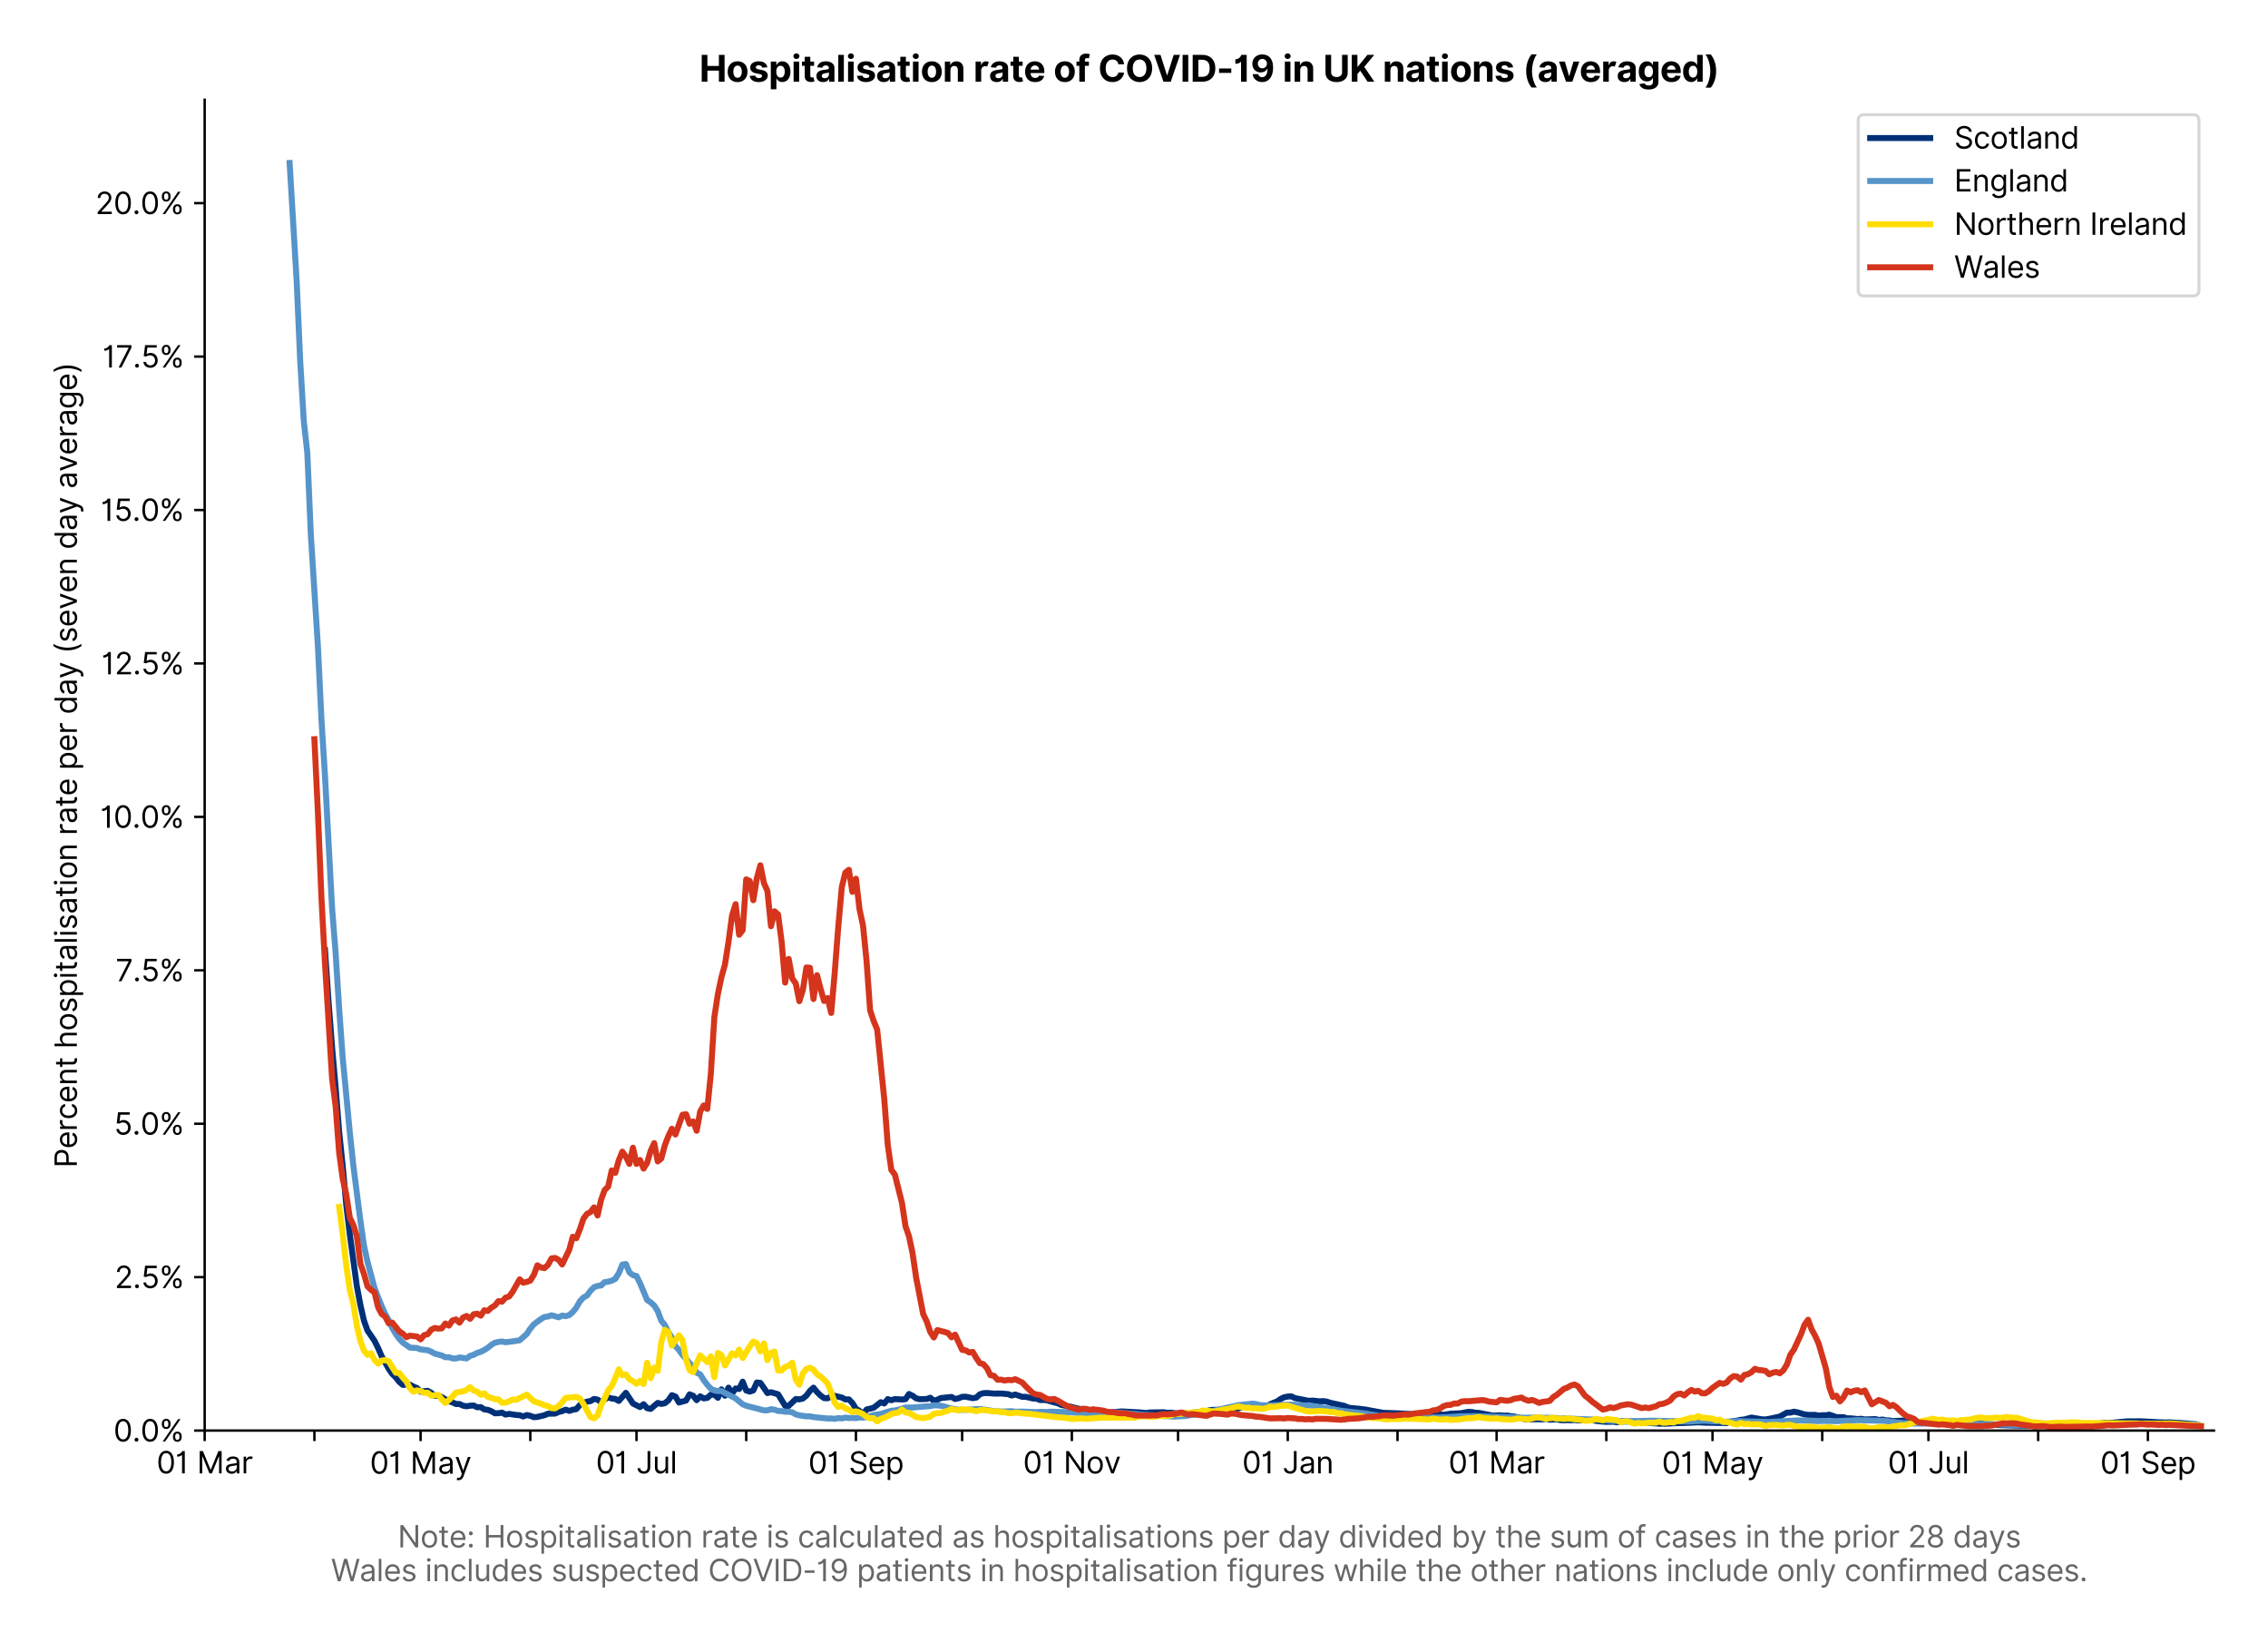 <?xml version="1.0" encoding="utf-8" standalone="no"?>
<!DOCTYPE svg PUBLIC "-//W3C//DTD SVG 1.1//EN"
  "http://www.w3.org/Graphics/SVG/1.1/DTD/svg11.dtd">
<svg version="1.1" viewBox="0 0 755.806 547.103" xmlns="http://www.w3.org/2000/svg" xmlns:xlink="http://www.w3.org/1999/xlink">
 <defs>
  <style type="text/css">*{stroke-linecap:butt;stroke-linejoin:round;}</style>
 </defs>
 <g id="figure_1">
  <g id="patch_1">
   <path d="M 0 547.103 
L 755.806 547.103 
L 755.806 0 
L 0 0 
z
" style="fill:#ffffff;"/>
  </g>
  <g id="axes_1">
   <g id="patch_2">
    <path d="M 68.206 476.745 
L 737.806 476.745 
L 737.806 33.225 
L 68.206 33.225 
z
" style="fill:#ffffff;"/>
   </g>
   <g id="matplotlib.axis_1">
    <g id="xtick_1">
     <g id="line2d_1">
      <defs>
       <path d="M 0 0 
L 0 3.5 
" id="m5aa10ba381" style="stroke:#000000;stroke-width:0.8;"/>
      </defs>
      <g>
       <use style="stroke:#000000;stroke-width:0.8;" x="68.206" xlink:href="#m5aa10ba381" y="476.745"/>
      </g>
     </g>
     <g id="text_1">
      <!-- 01 Mar -->
      <g transform="translate(52.17 491.018)scale(0.1 -0.1)">
       <defs>
        <path d="M 2000 -64 
Q 1230 -64 806 561 
Q 382 1186 382 2327 
Q 382 3459 809 4088 
Q 1236 4718 2000 4718 
Q 2764 4718 3191 4088 
Q 3618 3459 3618 2327 
Q 3618 1186 3194 561 
Q 2771 -64 2000 -64 
z
M 2000 436 
Q 2509 436 2791 927 
Q 3073 1418 3073 2327 
Q 3073 3234 2789 3730 
Q 2505 4227 2000 4227 
Q 1496 4227 1211 3730 
Q 927 3234 927 2327 
Q 927 1418 1210 927 
Q 1493 436 2000 436 
z
" id="Inter-Regular-30" transform="scale(0.016)"/>
        <path d="M 1973 4655 
L 1973 0 
L 1409 0 
L 1409 3836 
L 1373 3836 
Q 1341 3773 1209 3692 
Q 1077 3611 868 3551 
Q 659 3491 391 3491 
L 391 3964 
Q 661 3964 859 4061 
Q 1057 4159 1190 4291 
Q 1323 4423 1392 4529 
Q 1461 4636 1473 4655 
L 1973 4655 
z
" id="Inter-Regular-31" transform="scale(0.016)"/>
        <path id="Inter-Regular-20" transform="scale(0.016)"/>
        <path d="M 564 4655 
L 1236 4655 
L 2818 791 
L 2873 791 
L 4455 4655 
L 5127 4655 
L 5127 0 
L 4600 0 
L 4600 3536 
L 4555 3536 
L 3100 0 
L 2591 0 
L 1136 3536 
L 1091 3536 
L 1091 0 
L 564 0 
L 564 4655 
z
" id="Inter-Regular-4d" transform="scale(0.016)"/>
        <path d="M 1518 -82 
Q 1186 -82 916 44 
Q 646 170 486 410 
Q 327 650 327 991 
Q 327 1291 445 1478 
Q 564 1666 761 1773 
Q 959 1880 1199 1933 
Q 1439 1986 1682 2018 
Q 2000 2059 2199 2080 
Q 2398 2102 2490 2154 
Q 2582 2207 2582 2336 
L 2582 2355 
Q 2582 2691 2399 2877 
Q 2216 3064 1846 3064 
Q 1461 3064 1243 2895 
Q 1025 2727 936 2536 
L 427 2718 
Q 564 3036 792 3214 
Q 1021 3393 1292 3464 
Q 1564 3536 1827 3536 
Q 1996 3536 2215 3496 
Q 2434 3457 2640 3334 
Q 2846 3211 2982 2963 
Q 3118 2716 3118 2300 
L 3118 0 
L 2582 0 
L 2582 473 
L 2555 473 
Q 2500 359 2373 229 
Q 2246 100 2034 9 
Q 1823 -82 1518 -82 
z
M 1600 400 
Q 1918 400 2137 525 
Q 2357 650 2469 847 
Q 2582 1045 2582 1264 
L 2582 1755 
Q 2548 1714 2433 1681 
Q 2318 1648 2169 1624 
Q 2021 1600 1881 1583 
Q 1741 1566 1655 1555 
Q 1446 1527 1265 1467 
Q 1084 1407 974 1287 
Q 864 1168 864 964 
Q 864 684 1072 542 
Q 1280 400 1600 400 
z
" id="Inter-Regular-61" transform="scale(0.016)"/>
        <path d="M 491 0 
L 491 3491 
L 1009 3491 
L 1009 2964 
L 1046 2964 
Q 1139 3223 1389 3384 
Q 1639 3545 1955 3545 
Q 2100 3545 2209 3511 
Q 2318 3477 2400 3418 
L 2218 2964 
Q 2161 2993 2085 3010 
Q 2009 3027 1909 3027 
Q 1527 3027 1277 2794 
Q 1027 2561 1027 2209 
L 1027 0 
L 491 0 
z
" id="Inter-Regular-72" transform="scale(0.016)"/>
       </defs>
       <use xlink:href="#Inter-Regular-30"/>
       <use x="62.5" xlink:href="#Inter-Regular-31"/>
       <use x="106.676" xlink:href="#Inter-Regular-20"/>
       <use x="134.801" xlink:href="#Inter-Regular-4d"/>
       <use x="225.994" xlink:href="#Inter-Regular-61"/>
       <use x="282.386" xlink:href="#Inter-Regular-72"/>
      </g>
     </g>
    </g>
    <g id="xtick_2">
     <g id="line2d_2">
      <g>
       <use style="stroke:#000000;stroke-width:0.8;" x="104.772" xlink:href="#m5aa10ba381" y="476.745"/>
      </g>
     </g>
    </g>
    <g id="xtick_3">
     <g id="line2d_3">
      <g>
       <use style="stroke:#000000;stroke-width:0.8;" x="140.158" xlink:href="#m5aa10ba381" y="476.745"/>
      </g>
     </g>
     <g id="text_2">
      <!-- 01 May -->
      <g transform="translate(123.255 491.117)scale(0.1 -0.1)">
       <defs>
        <path d="M 818 -1355 
Q 682 -1355 575 -1333 
Q 468 -1311 427 -1291 
L 564 -818 
Q 857 -893 1053 -814 
Q 1250 -736 1391 -345 
L 1509 -18 
L 218 3491 
L 800 3491 
L 1764 709 
L 1800 709 
L 2764 3491 
L 3346 3491 
L 1846 -564 
Q 1550 -1355 818 -1355 
z
" id="Inter-Regular-79" transform="scale(0.016)"/>
       </defs>
       <use xlink:href="#Inter-Regular-30"/>
       <use x="62.5" xlink:href="#Inter-Regular-31"/>
       <use x="106.676" xlink:href="#Inter-Regular-20"/>
       <use x="134.801" xlink:href="#Inter-Regular-4d"/>
       <use x="225.994" xlink:href="#Inter-Regular-61"/>
       <use x="282.386" xlink:href="#Inter-Regular-79"/>
      </g>
     </g>
    </g>
    <g id="xtick_4">
     <g id="line2d_4">
      <g>
       <use style="stroke:#000000;stroke-width:0.8;" x="176.724" xlink:href="#m5aa10ba381" y="476.745"/>
      </g>
     </g>
    </g>
    <g id="xtick_5">
     <g id="line2d_5">
      <g>
       <use style="stroke:#000000;stroke-width:0.8;" x="212.111" xlink:href="#m5aa10ba381" y="476.745"/>
      </g>
     </g>
     <g id="text_3">
      <!-- 01 Jul -->
      <g transform="translate(198.567 491.018)scale(0.1 -0.1)">
       <defs>
        <path d="M 2346 4655 
L 2909 4655 
L 2909 1327 
Q 2909 657 2549 296 
Q 2189 -64 1582 -64 
Q 1200 -64 902 76 
Q 605 216 434 475 
Q 264 734 264 1091 
L 818 1091 
Q 818 795 1034 615 
Q 1250 436 1582 436 
Q 1948 436 2147 664 
Q 2346 893 2346 1327 
L 2346 4655 
z
" id="Inter-Regular-4a" transform="scale(0.016)"/>
        <path d="M 2691 1427 
L 2691 3491 
L 3227 3491 
L 3227 0 
L 2691 0 
L 2691 591 
L 2655 591 
Q 2532 325 2273 140 
Q 2014 -45 1618 -45 
Q 1127 -45 809 280 
Q 491 605 491 1273 
L 491 3491 
L 1027 3491 
L 1027 1309 
Q 1027 927 1242 700 
Q 1457 473 1791 473 
Q 1991 473 2199 575 
Q 2407 677 2549 888 
Q 2691 1100 2691 1427 
z
" id="Inter-Regular-75" transform="scale(0.016)"/>
        <path d="M 1027 4655 
L 1027 0 
L 491 0 
L 491 4655 
L 1027 4655 
z
" id="Inter-Regular-6c" transform="scale(0.016)"/>
       </defs>
       <use xlink:href="#Inter-Regular-30"/>
       <use x="62.5" xlink:href="#Inter-Regular-31"/>
       <use x="106.676" xlink:href="#Inter-Regular-20"/>
       <use x="134.801" xlink:href="#Inter-Regular-4a"/>
       <use x="189.063" xlink:href="#Inter-Regular-75"/>
       <use x="247.159" xlink:href="#Inter-Regular-6c"/>
      </g>
     </g>
    </g>
    <g id="xtick_6">
     <g id="line2d_6">
      <g>
       <use style="stroke:#000000;stroke-width:0.8;" x="248.677" xlink:href="#m5aa10ba381" y="476.745"/>
      </g>
     </g>
    </g>
    <g id="xtick_7">
     <g id="line2d_7">
      <g>
       <use style="stroke:#000000;stroke-width:0.8;" x="285.242" xlink:href="#m5aa10ba381" y="476.745"/>
      </g>
     </g>
     <g id="text_4">
      <!-- 01 Sep -->
      <g transform="translate(269.355 491.117)scale(0.1 -0.1)">
       <defs>
        <path d="M 3109 3491 
Q 3068 3836 2777 4027 
Q 2486 4218 2064 4218 
Q 1600 4218 1318 3999 
Q 1036 3780 1036 3445 
Q 1036 3195 1189 3042 
Q 1343 2889 1553 2803 
Q 1764 2718 1936 2673 
L 2409 2545 
Q 2591 2498 2815 2414 
Q 3039 2330 3244 2185 
Q 3450 2041 3584 1816 
Q 3718 1591 3718 1264 
Q 3718 886 3521 581 
Q 3325 277 2949 97 
Q 2573 -82 2036 -82 
Q 1286 -82 845 272 
Q 405 627 364 1200 
L 946 1200 
Q 968 936 1124 764 
Q 1280 593 1519 510 
Q 1759 427 2036 427 
Q 2359 427 2616 533 
Q 2873 639 3023 828 
Q 3173 1018 3173 1273 
Q 3173 1505 3043 1650 
Q 2914 1795 2702 1886 
Q 2491 1977 2246 2045 
L 1673 2209 
Q 1127 2366 809 2657 
Q 491 2948 491 3418 
Q 491 3809 703 4101 
Q 916 4393 1276 4555 
Q 1636 4718 2082 4718 
Q 2532 4718 2882 4558 
Q 3232 4398 3437 4120 
Q 3643 3843 3655 3491 
L 3109 3491 
z
" id="Inter-Regular-53" transform="scale(0.016)"/>
        <path d="M 1955 -73 
Q 1450 -73 1085 151 
Q 721 375 524 778 
Q 327 1182 327 1718 
Q 327 2255 524 2665 
Q 721 3075 1074 3305 
Q 1427 3536 1900 3536 
Q 2173 3536 2439 3445 
Q 2705 3355 2923 3151 
Q 3141 2948 3270 2614 
Q 3400 2280 3400 1791 
L 3400 1564 
L 866 1564 
Q 884 1005 1183 707 
Q 1482 409 1955 409 
Q 2271 409 2498 545 
Q 2725 682 2827 955 
L 3346 809 
Q 3223 414 2854 170 
Q 2486 -73 1955 -73 
z
M 866 2027 
L 2855 2027 
Q 2855 2470 2595 2762 
Q 2336 3055 1900 3055 
Q 1593 3055 1368 2911 
Q 1143 2768 1013 2533 
Q 884 2298 866 2027 
z
" id="Inter-Regular-65" transform="scale(0.016)"/>
        <path d="M 491 -1309 
L 491 3491 
L 1009 3491 
L 1009 2936 
L 1073 2936 
Q 1132 3027 1237 3169 
Q 1343 3311 1542 3423 
Q 1741 3536 2082 3536 
Q 2523 3536 2859 3315 
Q 3196 3095 3384 2690 
Q 3573 2286 3573 1736 
Q 3573 1182 3384 776 
Q 3196 370 2861 148 
Q 2527 -73 2091 -73 
Q 1755 -73 1552 39 
Q 1350 152 1241 296 
Q 1132 441 1073 536 
L 1027 536 
L 1027 -1309 
L 491 -1309 
z
M 1018 1745 
Q 1018 1152 1276 780 
Q 1534 409 2018 409 
Q 2355 409 2581 587 
Q 2807 766 2921 1069 
Q 3036 1373 3036 1745 
Q 3036 2114 2923 2410 
Q 2811 2707 2585 2881 
Q 2359 3055 2018 3055 
Q 1527 3055 1272 2693 
Q 1018 2332 1018 1745 
z
" id="Inter-Regular-70" transform="scale(0.016)"/>
       </defs>
       <use xlink:href="#Inter-Regular-30"/>
       <use x="62.5" xlink:href="#Inter-Regular-31"/>
       <use x="106.676" xlink:href="#Inter-Regular-20"/>
       <use x="134.801" xlink:href="#Inter-Regular-53"/>
       <use x="198.58" xlink:href="#Inter-Regular-65"/>
       <use x="256.818" xlink:href="#Inter-Regular-70"/>
      </g>
     </g>
    </g>
    <g id="xtick_8">
     <g id="line2d_8">
      <g>
       <use style="stroke:#000000;stroke-width:0.8;" x="320.629" xlink:href="#m5aa10ba381" y="476.745"/>
      </g>
     </g>
    </g>
    <g id="xtick_9">
     <g id="line2d_9">
      <g>
       <use style="stroke:#000000;stroke-width:0.8;" x="357.195" xlink:href="#m5aa10ba381" y="476.745"/>
      </g>
     </g>
     <g id="text_5">
      <!-- 01 Nov -->
      <g transform="translate(340.924 491.018)scale(0.1 -0.1)">
       <defs>
        <path d="M 4255 4655 
L 4255 0 
L 3709 0 
L 1173 3655 
L 1127 3655 
L 1127 0 
L 564 0 
L 564 4655 
L 1109 4655 
L 3655 991 
L 3700 991 
L 3700 4655 
L 4255 4655 
z
" id="Inter-Regular-4e" transform="scale(0.016)"/>
        <path d="M 1909 -73 
Q 1436 -73 1080 152 
Q 725 377 526 781 
Q 327 1186 327 1727 
Q 327 2273 526 2679 
Q 725 3086 1080 3311 
Q 1436 3536 1909 3536 
Q 2382 3536 2737 3311 
Q 3093 3086 3292 2679 
Q 3491 2273 3491 1727 
Q 3491 1186 3292 781 
Q 3093 377 2737 152 
Q 2382 -73 1909 -73 
z
M 1909 409 
Q 2268 409 2500 593 
Q 2732 777 2843 1077 
Q 2955 1377 2955 1727 
Q 2955 2077 2843 2379 
Q 2732 2682 2500 2868 
Q 2268 3055 1909 3055 
Q 1550 3055 1318 2868 
Q 1086 2682 975 2379 
Q 864 2077 864 1727 
Q 864 1377 975 1077 
Q 1086 777 1318 593 
Q 1550 409 1909 409 
z
" id="Inter-Regular-6f" transform="scale(0.016)"/>
        <path d="M 3346 3491 
L 2055 0 
L 1509 0 
L 218 3491 
L 800 3491 
L 1764 709 
L 1800 709 
L 2764 3491 
L 3346 3491 
z
" id="Inter-Regular-76" transform="scale(0.016)"/>
       </defs>
       <use xlink:href="#Inter-Regular-30"/>
       <use x="62.5" xlink:href="#Inter-Regular-31"/>
       <use x="106.676" xlink:href="#Inter-Regular-20"/>
       <use x="134.801" xlink:href="#Inter-Regular-4e"/>
       <use x="210.085" xlink:href="#Inter-Regular-6f"/>
       <use x="269.744" xlink:href="#Inter-Regular-76"/>
      </g>
     </g>
    </g>
    <g id="xtick_10">
     <g id="line2d_10">
      <g>
       <use style="stroke:#000000;stroke-width:0.8;" x="392.581" xlink:href="#m5aa10ba381" y="476.745"/>
      </g>
     </g>
    </g>
    <g id="xtick_11">
     <g id="line2d_11">
      <g>
       <use style="stroke:#000000;stroke-width:0.8;" x="429.147" xlink:href="#m5aa10ba381" y="476.745"/>
      </g>
     </g>
     <g id="text_6">
      <!-- 01 Jan -->
      <g transform="translate(413.948 491.018)scale(0.1 -0.1)">
       <defs>
        <path d="M 1027 2100 
L 1027 0 
L 491 0 
L 491 3491 
L 1009 3491 
L 1009 2945 
L 1055 2945 
Q 1177 3211 1427 3373 
Q 1677 3536 2073 3536 
Q 2602 3536 2928 3211 
Q 3255 2886 3255 2218 
L 3255 0 
L 2718 0 
L 2718 2182 
Q 2718 2593 2504 2824 
Q 2291 3055 1918 3055 
Q 1534 3055 1280 2806 
Q 1027 2557 1027 2100 
z
" id="Inter-Regular-6e" transform="scale(0.016)"/>
       </defs>
       <use xlink:href="#Inter-Regular-30"/>
       <use x="62.5" xlink:href="#Inter-Regular-31"/>
       <use x="106.676" xlink:href="#Inter-Regular-20"/>
       <use x="134.801" xlink:href="#Inter-Regular-4a"/>
       <use x="189.063" xlink:href="#Inter-Regular-61"/>
       <use x="245.455" xlink:href="#Inter-Regular-6e"/>
      </g>
     </g>
    </g>
    <g id="xtick_12">
     <g id="line2d_12">
      <g>
       <use style="stroke:#000000;stroke-width:0.8;" x="465.713" xlink:href="#m5aa10ba381" y="476.745"/>
      </g>
     </g>
    </g>
    <g id="xtick_13">
     <g id="line2d_13">
      <g>
       <use style="stroke:#000000;stroke-width:0.8;" x="498.74" xlink:href="#m5aa10ba381" y="476.745"/>
      </g>
     </g>
     <g id="text_7">
      <!-- 01 Mar -->
      <g transform="translate(482.703 491.018)scale(0.1 -0.1)">
       <use xlink:href="#Inter-Regular-30"/>
       <use x="62.5" xlink:href="#Inter-Regular-31"/>
       <use x="106.676" xlink:href="#Inter-Regular-20"/>
       <use x="134.801" xlink:href="#Inter-Regular-4d"/>
       <use x="225.994" xlink:href="#Inter-Regular-61"/>
       <use x="282.386" xlink:href="#Inter-Regular-72"/>
      </g>
     </g>
    </g>
    <g id="xtick_14">
     <g id="line2d_14">
      <g>
       <use style="stroke:#000000;stroke-width:0.8;" x="535.306" xlink:href="#m5aa10ba381" y="476.745"/>
      </g>
     </g>
    </g>
    <g id="xtick_15">
     <g id="line2d_15">
      <g>
       <use style="stroke:#000000;stroke-width:0.8;" x="570.692" xlink:href="#m5aa10ba381" y="476.745"/>
      </g>
     </g>
     <g id="text_8">
      <!-- 01 May -->
      <g transform="translate(553.789 491.117)scale(0.1 -0.1)">
       <use xlink:href="#Inter-Regular-30"/>
       <use x="62.5" xlink:href="#Inter-Regular-31"/>
       <use x="106.676" xlink:href="#Inter-Regular-20"/>
       <use x="134.801" xlink:href="#Inter-Regular-4d"/>
       <use x="225.994" xlink:href="#Inter-Regular-61"/>
       <use x="282.386" xlink:href="#Inter-Regular-79"/>
      </g>
     </g>
    </g>
    <g id="xtick_16">
     <g id="line2d_16">
      <g>
       <use style="stroke:#000000;stroke-width:0.8;" x="607.258" xlink:href="#m5aa10ba381" y="476.745"/>
      </g>
     </g>
    </g>
    <g id="xtick_17">
     <g id="line2d_17">
      <g>
       <use style="stroke:#000000;stroke-width:0.8;" x="642.644" xlink:href="#m5aa10ba381" y="476.745"/>
      </g>
     </g>
     <g id="text_9">
      <!-- 01 Jul -->
      <g transform="translate(629.101 491.018)scale(0.1 -0.1)">
       <use xlink:href="#Inter-Regular-30"/>
       <use x="62.5" xlink:href="#Inter-Regular-31"/>
       <use x="106.676" xlink:href="#Inter-Regular-20"/>
       <use x="134.801" xlink:href="#Inter-Regular-4a"/>
       <use x="189.063" xlink:href="#Inter-Regular-75"/>
       <use x="247.159" xlink:href="#Inter-Regular-6c"/>
      </g>
     </g>
    </g>
    <g id="xtick_18">
     <g id="line2d_18">
      <g>
       <use style="stroke:#000000;stroke-width:0.8;" x="679.21" xlink:href="#m5aa10ba381" y="476.745"/>
      </g>
     </g>
    </g>
    <g id="xtick_19">
     <g id="line2d_19">
      <g>
       <use style="stroke:#000000;stroke-width:0.8;" x="715.776" xlink:href="#m5aa10ba381" y="476.745"/>
      </g>
     </g>
     <g id="text_10">
      <!-- 01 Sep -->
      <g transform="translate(699.889 491.117)scale(0.1 -0.1)">
       <use xlink:href="#Inter-Regular-30"/>
       <use x="62.5" xlink:href="#Inter-Regular-31"/>
       <use x="106.676" xlink:href="#Inter-Regular-20"/>
       <use x="134.801" xlink:href="#Inter-Regular-53"/>
       <use x="198.58" xlink:href="#Inter-Regular-65"/>
       <use x="256.818" xlink:href="#Inter-Regular-70"/>
      </g>
     </g>
    </g>
    <g id="text_11">
     <!--  -->
     <g style="fill:#666666;" transform="translate(403.006 504.507)scale(0.1 -0.1)"/>
     <!-- Note: Hospitalisation rate is calculated as hospitalisations per day divided by the sum of cases in the prior 28 days -->
     <g style="fill:#666666;" transform="translate(132.541 515.69)scale(0.1 -0.1)">
      <defs>
       <path d="M 2009 3491 
L 2009 3036 
L 1264 3036 
L 1264 1000 
Q 1264 773 1331 660 
Q 1398 548 1503 510 
Q 1609 473 1727 473 
Q 1816 473 1873 483 
Q 1930 493 1964 500 
L 2073 18 
Q 2018 -2 1920 -23 
Q 1823 -45 1673 -45 
Q 1446 -45 1228 52 
Q 1011 150 869 350 
Q 727 550 727 855 
L 727 3036 
L 200 3036 
L 200 3491 
L 727 3491 
L 727 4327 
L 1264 4327 
L 1264 3491 
L 2009 3491 
z
" id="Inter-Regular-74" transform="scale(0.016)"/>
       <path d="M 882 -36 
Q 714 -36 593 84 
Q 473 205 473 373 
Q 473 541 593 661 
Q 714 782 882 782 
Q 1050 782 1170 661 
Q 1291 541 1291 373 
Q 1291 205 1170 84 
Q 1050 -36 882 -36 
z
M 882 2524 
Q 714 2524 593 2644 
Q 473 2765 473 2933 
Q 473 3101 593 3221 
Q 714 3342 882 3342 
Q 1050 3342 1170 3221 
Q 1291 3101 1291 2933 
Q 1291 2765 1170 2644 
Q 1050 2524 882 2524 
z
" id="Inter-Regular-3a" transform="scale(0.016)"/>
       <path d="M 564 0 
L 564 4655 
L 1127 4655 
L 1127 2582 
L 3609 2582 
L 3609 4655 
L 4173 4655 
L 4173 0 
L 3609 0 
L 3609 2082 
L 1127 2082 
L 1127 0 
L 564 0 
z
" id="Inter-Regular-48" transform="scale(0.016)"/>
       <path d="M 2964 2709 
L 2482 2573 
Q 2411 2755 2245 2914 
Q 2080 3073 1727 3073 
Q 1407 3073 1194 2926 
Q 982 2780 982 2555 
Q 982 2355 1127 2239 
Q 1273 2123 1582 2045 
L 2100 1918 
Q 3027 1691 3027 973 
Q 3027 673 2855 436 
Q 2684 200 2377 63 
Q 2071 -73 1664 -73 
Q 1130 -73 780 159 
Q 430 391 336 836 
L 846 964 
Q 989 400 1655 400 
Q 2030 400 2251 560 
Q 2473 720 2473 945 
Q 2473 1316 1955 1436 
L 1373 1573 
Q 893 1686 669 1926 
Q 446 2166 446 2527 
Q 446 2823 613 3050 
Q 780 3277 1069 3406 
Q 1359 3536 1727 3536 
Q 2246 3536 2542 3309 
Q 2839 3082 2964 2709 
z
" id="Inter-Regular-73" transform="scale(0.016)"/>
       <path d="M 491 0 
L 491 3491 
L 1027 3491 
L 1027 0 
L 491 0 
z
M 764 4073 
Q 607 4073 494 4179 
Q 382 4286 382 4436 
Q 382 4586 494 4693 
Q 607 4800 764 4800 
Q 921 4800 1033 4693 
Q 1146 4586 1146 4436 
Q 1146 4286 1033 4179 
Q 921 4073 764 4073 
z
" id="Inter-Regular-69" transform="scale(0.016)"/>
       <path d="M 1909 -73 
Q 1418 -73 1063 159 
Q 709 391 518 798 
Q 327 1205 327 1727 
Q 327 2259 524 2667 
Q 721 3075 1074 3305 
Q 1427 3536 1900 3536 
Q 2268 3536 2563 3400 
Q 2859 3264 3047 3018 
Q 3236 2773 3282 2445 
L 2746 2445 
Q 2684 2684 2474 2869 
Q 2264 3055 1909 3055 
Q 1439 3055 1151 2697 
Q 864 2339 864 1745 
Q 864 1139 1148 774 
Q 1432 409 1909 409 
Q 2223 409 2447 570 
Q 2671 732 2746 1018 
L 3282 1018 
Q 3236 709 3058 462 
Q 2880 216 2588 71 
Q 2296 -73 1909 -73 
z
" id="Inter-Regular-63" transform="scale(0.016)"/>
       <path d="M 1809 -73 
Q 1373 -73 1039 148 
Q 705 370 516 776 
Q 327 1182 327 1736 
Q 327 2286 516 2690 
Q 705 3095 1041 3315 
Q 1377 3536 1818 3536 
Q 2159 3536 2358 3423 
Q 2557 3311 2662 3169 
Q 2768 3027 2827 2936 
L 2873 2936 
L 2873 4655 
L 3409 4655 
L 3409 0 
L 2891 0 
L 2891 536 
L 2827 536 
Q 2768 441 2659 296 
Q 2550 152 2348 39 
Q 2146 -73 1809 -73 
z
M 1882 409 
Q 2366 409 2624 780 
Q 2882 1152 2882 1745 
Q 2882 2332 2627 2693 
Q 2373 3055 1882 3055 
Q 1541 3055 1315 2881 
Q 1089 2707 976 2410 
Q 864 2114 864 1745 
Q 864 1373 978 1069 
Q 1093 766 1319 587 
Q 1546 409 1882 409 
z
" id="Inter-Regular-64" transform="scale(0.016)"/>
       <path d="M 1027 2100 
L 1027 0 
L 491 0 
L 491 4655 
L 1027 4655 
L 1027 2945 
L 1073 2945 
Q 1196 3216 1442 3376 
Q 1689 3536 2100 3536 
Q 2636 3536 2963 3213 
Q 3291 2891 3291 2218 
L 3291 0 
L 2755 0 
L 2755 2182 
Q 2755 2598 2540 2826 
Q 2325 3055 1946 3055 
Q 1548 3055 1287 2806 
Q 1027 2557 1027 2100 
z
" id="Inter-Regular-68" transform="scale(0.016)"/>
       <path d="M 564 0 
L 564 4655 
L 1100 4655 
L 1100 2936 
L 1146 2936 
Q 1205 3027 1310 3169 
Q 1416 3311 1615 3423 
Q 1814 3536 2155 3536 
Q 2596 3536 2932 3315 
Q 3268 3095 3457 2690 
Q 3646 2286 3646 1736 
Q 3646 1182 3457 776 
Q 3268 370 2934 148 
Q 2600 -73 2164 -73 
Q 1827 -73 1625 39 
Q 1423 152 1314 296 
Q 1205 441 1146 536 
L 1082 536 
L 1082 0 
L 564 0 
z
M 1091 1745 
Q 1091 1152 1349 780 
Q 1607 409 2091 409 
Q 2427 409 2653 587 
Q 2880 766 2994 1069 
Q 3109 1373 3109 1745 
Q 3109 2114 2996 2410 
Q 2884 2707 2658 2881 
Q 2432 3055 2091 3055 
Q 1600 3055 1345 2693 
Q 1091 2332 1091 1745 
z
" id="Inter-Regular-62" transform="scale(0.016)"/>
       <path d="M 491 0 
L 491 3491 
L 1009 3491 
L 1009 2945 
L 1055 2945 
Q 1164 3225 1407 3380 
Q 1650 3536 1991 3536 
Q 2336 3536 2567 3380 
Q 2798 3225 2927 2945 
L 2964 2945 
Q 3098 3216 3366 3376 
Q 3634 3536 4009 3536 
Q 4477 3536 4775 3244 
Q 5073 2952 5073 2336 
L 5073 0 
L 4536 0 
L 4536 2336 
Q 4536 2723 4325 2889 
Q 4114 3055 3827 3055 
Q 3459 3055 3257 2833 
Q 3055 2611 3055 2273 
L 3055 0 
L 2509 0 
L 2509 2391 
Q 2509 2689 2316 2872 
Q 2123 3055 1818 3055 
Q 1609 3055 1428 2943 
Q 1248 2832 1137 2635 
Q 1027 2439 1027 2182 
L 1027 0 
L 491 0 
z
" id="Inter-Regular-6d" transform="scale(0.016)"/>
       <path d="M 2046 3491 
L 2046 3036 
L 1264 3036 
L 1264 0 
L 727 0 
L 727 3036 
L 164 3036 
L 164 3491 
L 727 3491 
L 727 3973 
Q 727 4273 868 4473 
Q 1009 4673 1234 4773 
Q 1459 4873 1709 4873 
Q 1907 4873 2032 4841 
Q 2157 4809 2218 4782 
L 2064 4318 
Q 2023 4332 1951 4352 
Q 1880 4373 1764 4373 
Q 1498 4373 1381 4239 
Q 1264 4105 1264 3845 
L 1264 3491 
L 2046 3491 
z
" id="Inter-Regular-66" transform="scale(0.016)"/>
       <path d="M 482 0 
L 482 409 
L 2018 2091 
Q 2289 2386 2464 2605 
Q 2639 2825 2724 3019 
Q 2809 3214 2809 3427 
Q 2809 3795 2553 4011 
Q 2298 4227 1918 4227 
Q 1514 4227 1275 3985 
Q 1036 3743 1036 3345 
L 500 3345 
Q 500 3755 688 4064 
Q 877 4373 1203 4545 
Q 1530 4718 1936 4718 
Q 2346 4718 2661 4545 
Q 2977 4373 3156 4079 
Q 3336 3786 3336 3427 
Q 3336 3170 3244 2926 
Q 3152 2682 2926 2383 
Q 2700 2084 2300 1655 
L 1255 536 
L 1255 500 
L 3418 500 
L 3418 0 
L 482 0 
z
" id="Inter-Regular-32" transform="scale(0.016)"/>
       <path d="M 1973 -64 
Q 1505 -64 1147 103 
Q 789 270 589 564 
Q 389 859 391 1236 
Q 389 1532 507 1783 
Q 625 2034 830 2203 
Q 1036 2373 1291 2418 
L 1291 2445 
Q 957 2532 759 2821 
Q 561 3111 564 3482 
Q 561 3836 743 4115 
Q 925 4395 1244 4556 
Q 1564 4718 1973 4718 
Q 2377 4718 2695 4556 
Q 3014 4395 3197 4115 
Q 3380 3836 3382 3482 
Q 3380 3111 3181 2821 
Q 2982 2532 2655 2445 
L 2655 2418 
Q 2907 2373 3109 2203 
Q 3311 2034 3431 1783 
Q 3552 1532 3555 1236 
Q 3552 859 3351 564 
Q 3150 270 2794 103 
Q 2439 -64 1973 -64 
z
M 1973 436 
Q 2446 436 2722 662 
Q 2998 889 3000 1264 
Q 2998 1527 2864 1729 
Q 2730 1932 2499 2048 
Q 2268 2164 1973 2164 
Q 1675 2164 1442 2048 
Q 1209 1932 1076 1729 
Q 943 1527 946 1264 
Q 943 889 1218 662 
Q 1493 436 1973 436 
z
M 1973 2645 
Q 2348 2645 2591 2864 
Q 2834 3084 2836 3445 
Q 2834 3800 2596 4013 
Q 2359 4227 1973 4227 
Q 1582 4227 1344 4013 
Q 1107 3800 1109 3445 
Q 1107 3084 1349 2864 
Q 1591 2645 1973 2645 
z
" id="Inter-Regular-38" transform="scale(0.016)"/>
      </defs>
      <use xlink:href="#Inter-Regular-4e"/>
      <use x="75.284" xlink:href="#Inter-Regular-6f"/>
      <use x="134.943" xlink:href="#Inter-Regular-74"/>
      <use x="171.307" xlink:href="#Inter-Regular-65"/>
      <use x="229.546" xlink:href="#Inter-Regular-3a"/>
      <use x="257.102" xlink:href="#Inter-Regular-20"/>
      <use x="285.227" xlink:href="#Inter-Regular-48"/>
      <use x="359.233" xlink:href="#Inter-Regular-6f"/>
      <use x="418.892" xlink:href="#Inter-Regular-73"/>
      <use x="471.165" xlink:href="#Inter-Regular-70"/>
      <use x="532.102" xlink:href="#Inter-Regular-69"/>
      <use x="555.824" xlink:href="#Inter-Regular-74"/>
      <use x="592.188" xlink:href="#Inter-Regular-61"/>
      <use x="648.58" xlink:href="#Inter-Regular-6c"/>
      <use x="672.301" xlink:href="#Inter-Regular-69"/>
      <use x="696.023" xlink:href="#Inter-Regular-73"/>
      <use x="748.296" xlink:href="#Inter-Regular-61"/>
      <use x="804.688" xlink:href="#Inter-Regular-74"/>
      <use x="841.051" xlink:href="#Inter-Regular-69"/>
      <use x="864.773" xlink:href="#Inter-Regular-6f"/>
      <use x="924.432" xlink:href="#Inter-Regular-6e"/>
      <use x="982.955" xlink:href="#Inter-Regular-20"/>
      <use x="1011.08" xlink:href="#Inter-Regular-72"/>
      <use x="1049.432" xlink:href="#Inter-Regular-61"/>
      <use x="1105.824" xlink:href="#Inter-Regular-74"/>
      <use x="1142.188" xlink:href="#Inter-Regular-65"/>
      <use x="1200.426" xlink:href="#Inter-Regular-20"/>
      <use x="1228.551" xlink:href="#Inter-Regular-69"/>
      <use x="1252.273" xlink:href="#Inter-Regular-73"/>
      <use x="1304.546" xlink:href="#Inter-Regular-20"/>
      <use x="1332.671" xlink:href="#Inter-Regular-63"/>
      <use x="1388.495" xlink:href="#Inter-Regular-61"/>
      <use x="1444.887" xlink:href="#Inter-Regular-6c"/>
      <use x="1468.608" xlink:href="#Inter-Regular-63"/>
      <use x="1524.432" xlink:href="#Inter-Regular-75"/>
      <use x="1582.529" xlink:href="#Inter-Regular-6c"/>
      <use x="1606.25" xlink:href="#Inter-Regular-61"/>
      <use x="1662.642" xlink:href="#Inter-Regular-74"/>
      <use x="1699.006" xlink:href="#Inter-Regular-65"/>
      <use x="1757.245" xlink:href="#Inter-Regular-64"/>
      <use x="1819.318" xlink:href="#Inter-Regular-20"/>
      <use x="1847.443" xlink:href="#Inter-Regular-61"/>
      <use x="1903.836" xlink:href="#Inter-Regular-73"/>
      <use x="1956.108" xlink:href="#Inter-Regular-20"/>
      <use x="1984.233" xlink:href="#Inter-Regular-68"/>
      <use x="2043.324" xlink:href="#Inter-Regular-6f"/>
      <use x="2102.983" xlink:href="#Inter-Regular-73"/>
      <use x="2155.256" xlink:href="#Inter-Regular-70"/>
      <use x="2216.194" xlink:href="#Inter-Regular-69"/>
      <use x="2239.915" xlink:href="#Inter-Regular-74"/>
      <use x="2276.279" xlink:href="#Inter-Regular-61"/>
      <use x="2332.671" xlink:href="#Inter-Regular-6c"/>
      <use x="2356.392" xlink:href="#Inter-Regular-69"/>
      <use x="2380.114" xlink:href="#Inter-Regular-73"/>
      <use x="2432.387" xlink:href="#Inter-Regular-61"/>
      <use x="2488.779" xlink:href="#Inter-Regular-74"/>
      <use x="2525.142" xlink:href="#Inter-Regular-69"/>
      <use x="2548.864" xlink:href="#Inter-Regular-6f"/>
      <use x="2608.523" xlink:href="#Inter-Regular-6e"/>
      <use x="2667.046" xlink:href="#Inter-Regular-73"/>
      <use x="2719.319" xlink:href="#Inter-Regular-20"/>
      <use x="2747.444" xlink:href="#Inter-Regular-70"/>
      <use x="2808.381" xlink:href="#Inter-Regular-65"/>
      <use x="2866.62" xlink:href="#Inter-Regular-72"/>
      <use x="2904.972" xlink:href="#Inter-Regular-20"/>
      <use x="2933.097" xlink:href="#Inter-Regular-64"/>
      <use x="2995.171" xlink:href="#Inter-Regular-61"/>
      <use x="3051.563" xlink:href="#Inter-Regular-79"/>
      <use x="3107.245" xlink:href="#Inter-Regular-20"/>
      <use x="3135.37" xlink:href="#Inter-Regular-64"/>
      <use x="3197.444" xlink:href="#Inter-Regular-69"/>
      <use x="3221.165" xlink:href="#Inter-Regular-76"/>
      <use x="3276.847" xlink:href="#Inter-Regular-69"/>
      <use x="3300.569" xlink:href="#Inter-Regular-64"/>
      <use x="3362.643" xlink:href="#Inter-Regular-65"/>
      <use x="3420.881" xlink:href="#Inter-Regular-64"/>
      <use x="3482.955" xlink:href="#Inter-Regular-20"/>
      <use x="3511.08" xlink:href="#Inter-Regular-62"/>
      <use x="3573.154" xlink:href="#Inter-Regular-79"/>
      <use x="3628.836" xlink:href="#Inter-Regular-20"/>
      <use x="3656.961" xlink:href="#Inter-Regular-74"/>
      <use x="3693.324" xlink:href="#Inter-Regular-68"/>
      <use x="3752.415" xlink:href="#Inter-Regular-65"/>
      <use x="3810.654" xlink:href="#Inter-Regular-20"/>
      <use x="3838.779" xlink:href="#Inter-Regular-73"/>
      <use x="3891.052" xlink:href="#Inter-Regular-75"/>
      <use x="3949.148" xlink:href="#Inter-Regular-6d"/>
      <use x="4036.08" xlink:href="#Inter-Regular-20"/>
      <use x="4064.205" xlink:href="#Inter-Regular-6f"/>
      <use x="4123.864" xlink:href="#Inter-Regular-66"/>
      <use x="4159.944" xlink:href="#Inter-Regular-20"/>
      <use x="4188.069" xlink:href="#Inter-Regular-63"/>
      <use x="4243.893" xlink:href="#Inter-Regular-61"/>
      <use x="4300.285" xlink:href="#Inter-Regular-73"/>
      <use x="4352.558" xlink:href="#Inter-Regular-65"/>
      <use x="4410.796" xlink:href="#Inter-Regular-73"/>
      <use x="4463.069" xlink:href="#Inter-Regular-20"/>
      <use x="4491.194" xlink:href="#Inter-Regular-69"/>
      <use x="4514.916" xlink:href="#Inter-Regular-6e"/>
      <use x="4573.438" xlink:href="#Inter-Regular-20"/>
      <use x="4601.563" xlink:href="#Inter-Regular-74"/>
      <use x="4637.927" xlink:href="#Inter-Regular-68"/>
      <use x="4697.018" xlink:href="#Inter-Regular-65"/>
      <use x="4755.256" xlink:href="#Inter-Regular-20"/>
      <use x="4783.381" xlink:href="#Inter-Regular-70"/>
      <use x="4844.319" xlink:href="#Inter-Regular-72"/>
      <use x="4882.671" xlink:href="#Inter-Regular-69"/>
      <use x="4906.393" xlink:href="#Inter-Regular-6f"/>
      <use x="4966.052" xlink:href="#Inter-Regular-72"/>
      <use x="5004.404" xlink:href="#Inter-Regular-20"/>
      <use x="5032.529" xlink:href="#Inter-Regular-32"/>
      <use x="5093.041" xlink:href="#Inter-Regular-38"/>
      <use x="5154.688" xlink:href="#Inter-Regular-20"/>
      <use x="5182.813" xlink:href="#Inter-Regular-64"/>
      <use x="5244.887" xlink:href="#Inter-Regular-61"/>
      <use x="5301.279" xlink:href="#Inter-Regular-79"/>
      <use x="5356.961" xlink:href="#Inter-Regular-73"/>
     </g>
     <!-- Wales includes suspected COVID-19 patients in hospitalisation figures while the other nations include only confirmed cases. -->
     <g style="fill:#666666;" transform="translate(110.316 526.944)scale(0.1 -0.1)">
      <defs>
       <path d="M 1409 0 
L 136 4655 
L 709 4655 
L 1682 864 
L 1727 864 
L 2718 4655 
L 3355 4655 
L 4346 864 
L 4391 864 
L 5364 4655 
L 5936 4655 
L 4664 0 
L 4082 0 
L 3055 3709 
L 3018 3709 
L 1991 0 
L 1409 0 
z
" id="Inter-Regular-57" transform="scale(0.016)"/>
       <path d="M 4309 3200 
L 3746 3200 
Q 3677 3523 3484 3743 
Q 3291 3964 3018 4077 
Q 2746 4191 2436 4191 
Q 2014 4191 1672 3977 
Q 1330 3764 1128 3348 
Q 927 2932 927 2327 
Q 927 1723 1128 1307 
Q 1330 891 1672 677 
Q 2014 464 2436 464 
Q 2746 464 3018 577 
Q 3291 691 3484 911 
Q 3677 1132 3746 1455 
L 4309 1455 
Q 4223 977 3957 637 
Q 3691 298 3298 117 
Q 2905 -64 2436 -64 
Q 1841 -64 1377 227 
Q 914 518 648 1054 
Q 382 1591 382 2327 
Q 382 3064 648 3600 
Q 914 4136 1377 4427 
Q 1841 4718 2436 4718 
Q 2905 4718 3298 4537 
Q 3691 4357 3957 4017 
Q 4223 3677 4309 3200 
z
" id="Inter-Regular-43" transform="scale(0.016)"/>
       <path d="M 4491 2327 
Q 4491 1591 4225 1054 
Q 3959 518 3495 227 
Q 3032 -64 2436 -64 
Q 1841 -64 1377 227 
Q 914 518 648 1054 
Q 382 1591 382 2327 
Q 382 3064 648 3600 
Q 914 4136 1377 4427 
Q 1841 4718 2436 4718 
Q 3032 4718 3495 4427 
Q 3959 4136 4225 3600 
Q 4491 3064 4491 2327 
z
M 3946 2327 
Q 3946 2932 3744 3348 
Q 3543 3764 3201 3977 
Q 2859 4191 2436 4191 
Q 2014 4191 1672 3977 
Q 1330 3764 1128 3348 
Q 927 2932 927 2327 
Q 927 1723 1128 1307 
Q 1330 891 1672 677 
Q 2014 464 2436 464 
Q 2859 464 3201 677 
Q 3543 891 3744 1307 
Q 3946 1723 3946 2327 
z
" id="Inter-Regular-4f" transform="scale(0.016)"/>
       <path d="M 755 4655 
L 2136 736 
L 2191 736 
L 3573 4655 
L 4164 4655 
L 2455 0 
L 1873 0 
L 164 4655 
L 755 4655 
z
" id="Inter-Regular-56" transform="scale(0.016)"/>
       <path d="M 1127 4655 
L 1127 0 
L 564 0 
L 564 4655 
L 1127 4655 
z
" id="Inter-Regular-49" transform="scale(0.016)"/>
       <path d="M 2000 0 
L 564 0 
L 564 4655 
L 2064 4655 
Q 2741 4655 3223 4376 
Q 3705 4098 3961 3578 
Q 4218 3059 4218 2336 
Q 4218 1609 3959 1085 
Q 3700 561 3204 280 
Q 2709 0 2000 0 
z
M 1127 500 
L 1964 500 
Q 2830 500 3251 992 
Q 3673 1484 3673 2336 
Q 3673 3182 3259 3668 
Q 2846 4155 2027 4155 
L 1127 4155 
L 1127 500 
z
" id="Inter-Regular-44" transform="scale(0.016)"/>
       <path d="M 2491 2245 
L 2491 1745 
L 455 1745 
L 455 2245 
L 2491 2245 
z
" id="Inter-Regular-2d" transform="scale(0.016)"/>
       <path d="M 1964 4727 
Q 2250 4725 2536 4618 
Q 2823 4511 3059 4263 
Q 3296 4016 3439 3590 
Q 3582 3164 3582 2518 
Q 3582 1277 3128 606 
Q 2675 -64 1891 -64 
Q 1305 -64 916 278 
Q 527 620 446 1173 
L 1000 1173 
Q 1075 852 1299 644 
Q 1523 436 1891 436 
Q 2430 436 2742 906 
Q 3055 1377 3055 2236 
L 3018 2236 
Q 2827 1950 2530 1784 
Q 2234 1618 1873 1618 
Q 1473 1618 1140 1817 
Q 807 2016 608 2365 
Q 409 2714 409 3164 
Q 409 3595 601 3952 
Q 793 4309 1142 4520 
Q 1491 4732 1964 4727 
z
M 1964 4227 
Q 1677 4227 1449 4084 
Q 1221 3941 1088 3700 
Q 955 3459 955 3164 
Q 955 2873 1083 2635 
Q 1211 2398 1435 2258 
Q 1659 2118 1946 2118 
Q 2232 2118 2465 2266 
Q 2698 2414 2835 2654 
Q 2973 2895 2973 3173 
Q 2973 3450 2842 3691 
Q 2711 3932 2483 4079 
Q 2255 4227 1964 4227 
z
" id="Inter-Regular-39" transform="scale(0.016)"/>
       <path d="M 1900 -1382 
Q 1316 -1382 976 -1169 
Q 636 -957 473 -682 
L 900 -382 
Q 973 -477 1084 -601 
Q 1196 -725 1390 -817 
Q 1584 -909 1900 -909 
Q 2323 -909 2598 -704 
Q 2873 -500 2873 -64 
L 2873 645 
L 2827 645 
Q 2768 550 2660 410 
Q 2552 270 2351 162 
Q 2150 55 1809 55 
Q 1386 55 1051 255 
Q 716 455 521 836 
Q 327 1218 327 1764 
Q 327 2300 516 2699 
Q 705 3098 1041 3317 
Q 1377 3536 1818 3536 
Q 2159 3536 2360 3423 
Q 2561 3311 2669 3169 
Q 2777 3027 2836 2936 
L 2891 2936 
L 2891 3491 
L 3409 3491 
L 3409 -100 
Q 3409 -550 3205 -833 
Q 3002 -1116 2660 -1249 
Q 2318 -1382 1900 -1382 
z
M 1882 536 
Q 2366 536 2624 864 
Q 2882 1193 2882 1773 
Q 2882 2339 2627 2697 
Q 2373 3055 1882 3055 
Q 1541 3055 1315 2882 
Q 1089 2709 976 2418 
Q 864 2127 864 1773 
Q 864 1227 1120 881 
Q 1377 536 1882 536 
z
" id="Inter-Regular-67" transform="scale(0.016)"/>
       <path d="M 1282 0 
L 218 3491 
L 782 3491 
L 1536 818 
L 1573 818 
L 2318 3491 
L 2891 3491 
L 3627 827 
L 3664 827 
L 4418 3491 
L 4982 3491 
L 3918 0 
L 3391 0 
L 2627 2682 
L 2573 2682 
L 1809 0 
L 1282 0 
z
" id="Inter-Regular-77" transform="scale(0.016)"/>
       <path d="M 882 -36 
Q 714 -36 593 84 
Q 473 205 473 373 
Q 473 541 593 661 
Q 714 782 882 782 
Q 1050 782 1170 661 
Q 1291 541 1291 373 
Q 1291 205 1170 84 
Q 1050 -36 882 -36 
z
" id="Inter-Regular-2e" transform="scale(0.016)"/>
      </defs>
      <use xlink:href="#Inter-Regular-57"/>
      <use x="94.886" xlink:href="#Inter-Regular-61"/>
      <use x="151.278" xlink:href="#Inter-Regular-6c"/>
      <use x="175" xlink:href="#Inter-Regular-65"/>
      <use x="233.239" xlink:href="#Inter-Regular-73"/>
      <use x="285.511" xlink:href="#Inter-Regular-20"/>
      <use x="313.636" xlink:href="#Inter-Regular-69"/>
      <use x="337.358" xlink:href="#Inter-Regular-6e"/>
      <use x="395.881" xlink:href="#Inter-Regular-63"/>
      <use x="451.705" xlink:href="#Inter-Regular-6c"/>
      <use x="475.426" xlink:href="#Inter-Regular-75"/>
      <use x="533.523" xlink:href="#Inter-Regular-64"/>
      <use x="595.597" xlink:href="#Inter-Regular-65"/>
      <use x="653.835" xlink:href="#Inter-Regular-73"/>
      <use x="706.108" xlink:href="#Inter-Regular-20"/>
      <use x="734.233" xlink:href="#Inter-Regular-73"/>
      <use x="786.506" xlink:href="#Inter-Regular-75"/>
      <use x="844.602" xlink:href="#Inter-Regular-73"/>
      <use x="896.875" xlink:href="#Inter-Regular-70"/>
      <use x="957.813" xlink:href="#Inter-Regular-65"/>
      <use x="1016.051" xlink:href="#Inter-Regular-63"/>
      <use x="1071.875" xlink:href="#Inter-Regular-74"/>
      <use x="1108.239" xlink:href="#Inter-Regular-65"/>
      <use x="1166.477" xlink:href="#Inter-Regular-64"/>
      <use x="1228.551" xlink:href="#Inter-Regular-20"/>
      <use x="1256.676" xlink:href="#Inter-Regular-43"/>
      <use x="1329.404" xlink:href="#Inter-Regular-4f"/>
      <use x="1405.54" xlink:href="#Inter-Regular-56"/>
      <use x="1473.154" xlink:href="#Inter-Regular-49"/>
      <use x="1499.574" xlink:href="#Inter-Regular-44"/>
      <use x="1571.449" xlink:href="#Inter-Regular-2d"/>
      <use x="1617.472" xlink:href="#Inter-Regular-31"/>
      <use x="1661.648" xlink:href="#Inter-Regular-39"/>
      <use x="1724.006" xlink:href="#Inter-Regular-20"/>
      <use x="1752.131" xlink:href="#Inter-Regular-70"/>
      <use x="1813.069" xlink:href="#Inter-Regular-61"/>
      <use x="1869.461" xlink:href="#Inter-Regular-74"/>
      <use x="1905.824" xlink:href="#Inter-Regular-69"/>
      <use x="1929.546" xlink:href="#Inter-Regular-65"/>
      <use x="1987.784" xlink:href="#Inter-Regular-6e"/>
      <use x="2046.307" xlink:href="#Inter-Regular-74"/>
      <use x="2082.671" xlink:href="#Inter-Regular-73"/>
      <use x="2134.944" xlink:href="#Inter-Regular-20"/>
      <use x="2163.069" xlink:href="#Inter-Regular-69"/>
      <use x="2186.79" xlink:href="#Inter-Regular-6e"/>
      <use x="2245.313" xlink:href="#Inter-Regular-20"/>
      <use x="2273.438" xlink:href="#Inter-Regular-68"/>
      <use x="2332.529" xlink:href="#Inter-Regular-6f"/>
      <use x="2392.188" xlink:href="#Inter-Regular-73"/>
      <use x="2444.461" xlink:href="#Inter-Regular-70"/>
      <use x="2505.398" xlink:href="#Inter-Regular-69"/>
      <use x="2529.12" xlink:href="#Inter-Regular-74"/>
      <use x="2565.483" xlink:href="#Inter-Regular-61"/>
      <use x="2621.875" xlink:href="#Inter-Regular-6c"/>
      <use x="2645.597" xlink:href="#Inter-Regular-69"/>
      <use x="2669.319" xlink:href="#Inter-Regular-73"/>
      <use x="2721.591" xlink:href="#Inter-Regular-61"/>
      <use x="2777.983" xlink:href="#Inter-Regular-74"/>
      <use x="2814.347" xlink:href="#Inter-Regular-69"/>
      <use x="2838.069" xlink:href="#Inter-Regular-6f"/>
      <use x="2897.728" xlink:href="#Inter-Regular-6e"/>
      <use x="2956.251" xlink:href="#Inter-Regular-20"/>
      <use x="2984.376" xlink:href="#Inter-Regular-66"/>
      <use x="3020.455" xlink:href="#Inter-Regular-69"/>
      <use x="3044.177" xlink:href="#Inter-Regular-67"/>
      <use x="3105.114" xlink:href="#Inter-Regular-75"/>
      <use x="3163.211" xlink:href="#Inter-Regular-72"/>
      <use x="3201.563" xlink:href="#Inter-Regular-65"/>
      <use x="3259.802" xlink:href="#Inter-Regular-73"/>
      <use x="3312.074" xlink:href="#Inter-Regular-20"/>
      <use x="3340.199" xlink:href="#Inter-Regular-77"/>
      <use x="3421.449" xlink:href="#Inter-Regular-68"/>
      <use x="3480.54" xlink:href="#Inter-Regular-69"/>
      <use x="3504.262" xlink:href="#Inter-Regular-6c"/>
      <use x="3527.984" xlink:href="#Inter-Regular-65"/>
      <use x="3586.222" xlink:href="#Inter-Regular-20"/>
      <use x="3614.347" xlink:href="#Inter-Regular-74"/>
      <use x="3650.711" xlink:href="#Inter-Regular-68"/>
      <use x="3709.802" xlink:href="#Inter-Regular-65"/>
      <use x="3768.04" xlink:href="#Inter-Regular-20"/>
      <use x="3796.165" xlink:href="#Inter-Regular-6f"/>
      <use x="3855.825" xlink:href="#Inter-Regular-74"/>
      <use x="3892.188" xlink:href="#Inter-Regular-68"/>
      <use x="3951.279" xlink:href="#Inter-Regular-65"/>
      <use x="4009.518" xlink:href="#Inter-Regular-72"/>
      <use x="4047.87" xlink:href="#Inter-Regular-20"/>
      <use x="4075.995" xlink:href="#Inter-Regular-6e"/>
      <use x="4134.518" xlink:href="#Inter-Regular-61"/>
      <use x="4190.91" xlink:href="#Inter-Regular-74"/>
      <use x="4227.273" xlink:href="#Inter-Regular-69"/>
      <use x="4250.995" xlink:href="#Inter-Regular-6f"/>
      <use x="4310.654" xlink:href="#Inter-Regular-6e"/>
      <use x="4369.177" xlink:href="#Inter-Regular-73"/>
      <use x="4421.45" xlink:href="#Inter-Regular-20"/>
      <use x="4449.575" xlink:href="#Inter-Regular-69"/>
      <use x="4473.296" xlink:href="#Inter-Regular-6e"/>
      <use x="4531.819" xlink:href="#Inter-Regular-63"/>
      <use x="4587.643" xlink:href="#Inter-Regular-6c"/>
      <use x="4611.364" xlink:href="#Inter-Regular-75"/>
      <use x="4669.461" xlink:href="#Inter-Regular-64"/>
      <use x="4731.535" xlink:href="#Inter-Regular-65"/>
      <use x="4789.774" xlink:href="#Inter-Regular-20"/>
      <use x="4817.899" xlink:href="#Inter-Regular-6f"/>
      <use x="4877.558" xlink:href="#Inter-Regular-6e"/>
      <use x="4936.08" xlink:href="#Inter-Regular-6c"/>
      <use x="4959.802" xlink:href="#Inter-Regular-79"/>
      <use x="5015.484" xlink:href="#Inter-Regular-20"/>
      <use x="5043.609" xlink:href="#Inter-Regular-63"/>
      <use x="5099.433" xlink:href="#Inter-Regular-6f"/>
      <use x="5159.092" xlink:href="#Inter-Regular-6e"/>
      <use x="5217.615" xlink:href="#Inter-Regular-66"/>
      <use x="5253.694" xlink:href="#Inter-Regular-69"/>
      <use x="5277.416" xlink:href="#Inter-Regular-72"/>
      <use x="5315.768" xlink:href="#Inter-Regular-6d"/>
      <use x="5402.7" xlink:href="#Inter-Regular-65"/>
      <use x="5460.938" xlink:href="#Inter-Regular-64"/>
      <use x="5523.012" xlink:href="#Inter-Regular-20"/>
      <use x="5551.137" xlink:href="#Inter-Regular-63"/>
      <use x="5606.961" xlink:href="#Inter-Regular-61"/>
      <use x="5663.353" xlink:href="#Inter-Regular-73"/>
      <use x="5715.626" xlink:href="#Inter-Regular-65"/>
      <use x="5773.865" xlink:href="#Inter-Regular-73"/>
      <use x="5826.137" xlink:href="#Inter-Regular-2e"/>
     </g>
    </g>
   </g>
   <g id="matplotlib.axis_2">
    <g id="ytick_1">
     <g id="line2d_20">
      <defs>
       <path d="M 0 0 
L -3.5 0 
" id="m9730970eeb" style="stroke:#000000;stroke-width:0.8;"/>
      </defs>
      <g>
       <use style="stroke:#000000;stroke-width:0.8;" x="68.206" xlink:href="#m9730970eeb" y="476.745"/>
      </g>
     </g>
     <g id="text_12">
      <!-- 0.0% -->
      <g transform="translate(37.825 480.382)scale(0.1 -0.1)">
       <defs>
        <path d="M 2855 873 
L 2855 1118 
Q 2855 1373 2960 1585 
Q 3066 1798 3269 1926 
Q 3473 2055 3764 2055 
Q 4059 2055 4259 1926 
Q 4459 1798 4561 1585 
Q 4664 1373 4664 1118 
L 4664 873 
Q 4664 618 4560 405 
Q 4457 193 4256 64 
Q 4055 -64 3764 -64 
Q 3468 -64 3266 64 
Q 3064 193 2959 405 
Q 2855 618 2855 873 
z
M 536 3536 
L 536 3782 
Q 536 4036 642 4248 
Q 748 4461 951 4589 
Q 1155 4718 1446 4718 
Q 1741 4718 1941 4589 
Q 2141 4461 2243 4248 
Q 2346 4036 2346 3782 
L 2346 3536 
Q 2346 3282 2242 3069 
Q 2139 2857 1937 2728 
Q 1736 2600 1446 2600 
Q 1150 2600 948 2728 
Q 746 2857 641 3069 
Q 536 3282 536 3536 
z
M 709 0 
L 3909 4655 
L 4427 4655 
L 1227 0 
L 709 0 
z
M 3318 1118 
L 3318 873 
Q 3318 661 3418 494 
Q 3518 327 3764 327 
Q 4002 327 4101 494 
Q 4200 661 4200 873 
L 4200 1118 
Q 4200 1330 4104 1497 
Q 4009 1664 3764 1664 
Q 3525 1664 3421 1497 
Q 3318 1330 3318 1118 
z
M 1000 3782 
L 1000 3536 
Q 1000 3325 1100 3158 
Q 1200 2991 1446 2991 
Q 1684 2991 1783 3158 
Q 1882 3325 1882 3536 
L 1882 3782 
Q 1882 3993 1786 4160 
Q 1691 4327 1446 4327 
Q 1207 4327 1103 4160 
Q 1000 3993 1000 3782 
z
" id="Inter-Regular-25" transform="scale(0.016)"/>
       </defs>
       <use xlink:href="#Inter-Regular-30"/>
       <use x="62.5" xlink:href="#Inter-Regular-2e"/>
       <use x="90.057" xlink:href="#Inter-Regular-30"/>
       <use x="152.557" xlink:href="#Inter-Regular-25"/>
      </g>
     </g>
    </g>
    <g id="ytick_2">
     <g id="line2d_21">
      <g>
       <use style="stroke:#000000;stroke-width:0.8;" x="68.206" xlink:href="#m9730970eeb" y="425.615"/>
      </g>
     </g>
     <g id="text_13">
      <!-- 2.5% -->
      <g transform="translate(38.194 429.252)scale(0.1 -0.1)">
       <defs>
        <path d="M 1936 -64 
Q 1536 -64 1216 95 
Q 896 255 702 532 
Q 509 809 491 1164 
L 1036 1164 
Q 1068 848 1324 642 
Q 1580 436 1936 436 
Q 2223 436 2447 570 
Q 2671 705 2799 940 
Q 2927 1175 2927 1473 
Q 2927 1777 2794 2017 
Q 2661 2257 2429 2395 
Q 2198 2534 1900 2536 
Q 1686 2539 1461 2472 
Q 1236 2405 1091 2300 
L 564 2364 
L 846 4655 
L 3264 4655 
L 3264 4155 
L 1318 4155 
L 1155 2782 
L 1182 2782 
Q 1325 2895 1541 2970 
Q 1757 3045 1991 3045 
Q 2418 3045 2753 2842 
Q 3089 2639 3281 2286 
Q 3473 1934 3473 1482 
Q 3473 1036 3274 687 
Q 3075 339 2727 137 
Q 2380 -64 1936 -64 
z
" id="Inter-Regular-35" transform="scale(0.016)"/>
       </defs>
       <use xlink:href="#Inter-Regular-32"/>
       <use x="60.511" xlink:href="#Inter-Regular-2e"/>
       <use x="88.068" xlink:href="#Inter-Regular-35"/>
       <use x="148.864" xlink:href="#Inter-Regular-25"/>
      </g>
     </g>
    </g>
    <g id="ytick_3">
     <g id="line2d_22">
      <g>
       <use style="stroke:#000000;stroke-width:0.8;" x="68.206" xlink:href="#m9730970eeb" y="374.485"/>
      </g>
     </g>
     <g id="text_14">
      <!-- 5.0% -->
      <g transform="translate(37.995 378.122)scale(0.1 -0.1)">
       <use xlink:href="#Inter-Regular-35"/>
       <use x="60.795" xlink:href="#Inter-Regular-2e"/>
       <use x="88.352" xlink:href="#Inter-Regular-30"/>
       <use x="150.852" xlink:href="#Inter-Regular-25"/>
      </g>
     </g>
    </g>
    <g id="ytick_4">
     <g id="line2d_23">
      <g>
       <use style="stroke:#000000;stroke-width:0.8;" x="68.206" xlink:href="#m9730970eeb" y="323.355"/>
      </g>
     </g>
     <g id="text_15">
      <!-- 7.5% -->
      <g transform="translate(38.534 326.992)scale(0.1 -0.1)">
       <defs>
        <path d="M 627 0 
L 2709 4118 
L 2709 4155 
L 309 4155 
L 309 4655 
L 3291 4655 
L 3291 4127 
L 1218 0 
L 627 0 
z
" id="Inter-Regular-37" transform="scale(0.016)"/>
       </defs>
       <use xlink:href="#Inter-Regular-37"/>
       <use x="57.102" xlink:href="#Inter-Regular-2e"/>
       <use x="84.659" xlink:href="#Inter-Regular-35"/>
       <use x="145.455" xlink:href="#Inter-Regular-25"/>
      </g>
     </g>
    </g>
    <g id="ytick_5">
     <g id="line2d_24">
      <g>
       <use style="stroke:#000000;stroke-width:0.8;" x="68.206" xlink:href="#m9730970eeb" y="272.225"/>
      </g>
     </g>
     <g id="text_16">
      <!-- 10.0% -->
      <g transform="translate(33.408 275.862)scale(0.1 -0.1)">
       <use xlink:href="#Inter-Regular-31"/>
       <use x="44.176" xlink:href="#Inter-Regular-30"/>
       <use x="106.676" xlink:href="#Inter-Regular-2e"/>
       <use x="134.233" xlink:href="#Inter-Regular-30"/>
       <use x="196.733" xlink:href="#Inter-Regular-25"/>
      </g>
     </g>
    </g>
    <g id="ytick_6">
     <g id="line2d_25">
      <g>
       <use style="stroke:#000000;stroke-width:0.8;" x="68.206" xlink:href="#m9730970eeb" y="221.096"/>
      </g>
     </g>
     <g id="text_17">
      <!-- 12.5% -->
      <g transform="translate(33.777 224.732)scale(0.1 -0.1)">
       <use xlink:href="#Inter-Regular-31"/>
       <use x="44.176" xlink:href="#Inter-Regular-32"/>
       <use x="104.688" xlink:href="#Inter-Regular-2e"/>
       <use x="132.244" xlink:href="#Inter-Regular-35"/>
       <use x="193.04" xlink:href="#Inter-Regular-25"/>
      </g>
     </g>
    </g>
    <g id="ytick_7">
     <g id="line2d_26">
      <g>
       <use style="stroke:#000000;stroke-width:0.8;" x="68.206" xlink:href="#m9730970eeb" y="169.966"/>
      </g>
     </g>
     <g id="text_18">
      <!-- 15.0% -->
      <g transform="translate(33.578 173.602)scale(0.1 -0.1)">
       <use xlink:href="#Inter-Regular-31"/>
       <use x="44.176" xlink:href="#Inter-Regular-35"/>
       <use x="104.972" xlink:href="#Inter-Regular-2e"/>
       <use x="132.528" xlink:href="#Inter-Regular-30"/>
       <use x="195.028" xlink:href="#Inter-Regular-25"/>
      </g>
     </g>
    </g>
    <g id="ytick_8">
     <g id="line2d_27">
      <g>
       <use style="stroke:#000000;stroke-width:0.8;" x="68.206" xlink:href="#m9730970eeb" y="118.836"/>
      </g>
     </g>
     <g id="text_19">
      <!-- 17.5% -->
      <g transform="translate(34.117 122.472)scale(0.1 -0.1)">
       <use xlink:href="#Inter-Regular-31"/>
       <use x="44.176" xlink:href="#Inter-Regular-37"/>
       <use x="101.278" xlink:href="#Inter-Regular-2e"/>
       <use x="128.835" xlink:href="#Inter-Regular-35"/>
       <use x="189.631" xlink:href="#Inter-Regular-25"/>
      </g>
     </g>
    </g>
    <g id="ytick_9">
     <g id="line2d_28">
      <g>
       <use style="stroke:#000000;stroke-width:0.8;" x="68.206" xlink:href="#m9730970eeb" y="67.706"/>
      </g>
     </g>
     <g id="text_20">
      <!-- 20.0% -->
      <g transform="translate(31.773 71.343)scale(0.1 -0.1)">
       <use xlink:href="#Inter-Regular-32"/>
       <use x="60.511" xlink:href="#Inter-Regular-30"/>
       <use x="123.011" xlink:href="#Inter-Regular-2e"/>
       <use x="150.568" xlink:href="#Inter-Regular-30"/>
       <use x="213.068" xlink:href="#Inter-Regular-25"/>
      </g>
     </g>
    </g>
    <g id="text_21">
     <!-- Percent hospitalisation rate per day (seven day average) -->
     <g transform="translate(25.614 389.163)rotate(-90)scale(0.1 -0.1)">
      <defs>
       <path d="M 564 0 
L 564 4655 
L 2136 4655 
Q 2684 4655 3033 4458 
Q 3382 4261 3550 3927 
Q 3718 3593 3718 3182 
Q 3718 2770 3551 2434 
Q 3384 2098 3036 1899 
Q 2689 1700 2146 1700 
L 1127 1700 
L 1127 0 
L 564 0 
z
M 1127 2200 
L 2127 2200 
Q 2689 2200 2926 2482 
Q 3164 2764 3164 3182 
Q 3164 3602 2925 3878 
Q 2686 4155 2118 4155 
L 1127 4155 
L 1127 2200 
z
" id="Inter-Regular-50" transform="scale(0.016)"/>
       <path d="M 682 1964 
Q 682 2823 906 3544 
Q 1130 4266 1546 4873 
L 2018 4873 
Q 1800 4573 1623 4095 
Q 1446 3618 1341 3061 
Q 1236 2505 1236 1964 
Q 1236 1423 1341 866 
Q 1446 309 1623 -168 
Q 1800 -645 2018 -945 
L 1546 -945 
Q 1130 -339 906 383 
Q 682 1105 682 1964 
z
" id="Inter-Regular-28" transform="scale(0.016)"/>
       <path d="M 1638 1940 
Q 1638 1081 1414 359 
Q 1191 -362 775 -969 
L 302 -969 
Q 520 -669 697 -191 
Q 875 286 979 842 
Q 1084 1399 1084 1940 
Q 1084 2481 979 3038 
Q 875 3595 697 4072 
Q 520 4549 302 4849 
L 775 4849 
Q 1191 4243 1414 3521 
Q 1638 2799 1638 1940 
z
" id="Inter-Regular-29" transform="scale(0.016)"/>
      </defs>
      <use xlink:href="#Inter-Regular-50"/>
      <use x="63.494" xlink:href="#Inter-Regular-65"/>
      <use x="121.733" xlink:href="#Inter-Regular-72"/>
      <use x="160.085" xlink:href="#Inter-Regular-63"/>
      <use x="215.909" xlink:href="#Inter-Regular-65"/>
      <use x="274.148" xlink:href="#Inter-Regular-6e"/>
      <use x="332.671" xlink:href="#Inter-Regular-74"/>
      <use x="369.034" xlink:href="#Inter-Regular-20"/>
      <use x="397.159" xlink:href="#Inter-Regular-68"/>
      <use x="456.25" xlink:href="#Inter-Regular-6f"/>
      <use x="515.909" xlink:href="#Inter-Regular-73"/>
      <use x="568.182" xlink:href="#Inter-Regular-70"/>
      <use x="629.119" xlink:href="#Inter-Regular-69"/>
      <use x="652.841" xlink:href="#Inter-Regular-74"/>
      <use x="689.205" xlink:href="#Inter-Regular-61"/>
      <use x="745.597" xlink:href="#Inter-Regular-6c"/>
      <use x="769.318" xlink:href="#Inter-Regular-69"/>
      <use x="793.04" xlink:href="#Inter-Regular-73"/>
      <use x="845.313" xlink:href="#Inter-Regular-61"/>
      <use x="901.705" xlink:href="#Inter-Regular-74"/>
      <use x="938.068" xlink:href="#Inter-Regular-69"/>
      <use x="961.79" xlink:href="#Inter-Regular-6f"/>
      <use x="1021.449" xlink:href="#Inter-Regular-6e"/>
      <use x="1079.972" xlink:href="#Inter-Regular-20"/>
      <use x="1108.097" xlink:href="#Inter-Regular-72"/>
      <use x="1146.449" xlink:href="#Inter-Regular-61"/>
      <use x="1202.841" xlink:href="#Inter-Regular-74"/>
      <use x="1239.205" xlink:href="#Inter-Regular-65"/>
      <use x="1297.443" xlink:href="#Inter-Regular-20"/>
      <use x="1325.568" xlink:href="#Inter-Regular-70"/>
      <use x="1386.506" xlink:href="#Inter-Regular-65"/>
      <use x="1444.745" xlink:href="#Inter-Regular-72"/>
      <use x="1483.097" xlink:href="#Inter-Regular-20"/>
      <use x="1511.222" xlink:href="#Inter-Regular-64"/>
      <use x="1573.296" xlink:href="#Inter-Regular-61"/>
      <use x="1629.688" xlink:href="#Inter-Regular-79"/>
      <use x="1685.37" xlink:href="#Inter-Regular-20"/>
      <use x="1713.495" xlink:href="#Inter-Regular-28"/>
      <use x="1749.716" xlink:href="#Inter-Regular-73"/>
      <use x="1801.989" xlink:href="#Inter-Regular-65"/>
      <use x="1860.228" xlink:href="#Inter-Regular-76"/>
      <use x="1915.909" xlink:href="#Inter-Regular-65"/>
      <use x="1974.148" xlink:href="#Inter-Regular-6e"/>
      <use x="2032.671" xlink:href="#Inter-Regular-20"/>
      <use x="2060.796" xlink:href="#Inter-Regular-64"/>
      <use x="2122.87" xlink:href="#Inter-Regular-61"/>
      <use x="2179.262" xlink:href="#Inter-Regular-79"/>
      <use x="2234.944" xlink:href="#Inter-Regular-20"/>
      <use x="2263.069" xlink:href="#Inter-Regular-61"/>
      <use x="2319.461" xlink:href="#Inter-Regular-76"/>
      <use x="2375.142" xlink:href="#Inter-Regular-65"/>
      <use x="2433.381" xlink:href="#Inter-Regular-72"/>
      <use x="2471.733" xlink:href="#Inter-Regular-61"/>
      <use x="2528.125" xlink:href="#Inter-Regular-67"/>
      <use x="2589.063" xlink:href="#Inter-Regular-65"/>
      <use x="2647.302" xlink:href="#Inter-Regular-29"/>
     </g>
    </g>
   </g>
   <g id="line2d_29">
    <path clip-path="url(#p270c2a74ac)" d="M 108.311 316.648 
L 109.49 333.745 
L 110.67 349.067 
L 111.849 362.462 
L 113.029 377.204 
L 114.208 388.552 
L 115.388 401.526 
L 116.568 411.313 
L 118.927 428.662 
L 120.106 434.927 
L 121.286 440.091 
L 122.465 443.403 
L 124.824 446.856 
L 126.004 449.273 
L 127.183 451.969 
L 129.543 456.178 
L 130.722 457.879 
L 131.902 459.043 
L 133.081 460.549 
L 134.261 461.524 
L 135.44 461.405 
L 136.62 461.466 
L 137.799 462.1 
L 138.979 462.589 
L 140.158 463.788 
L 142.518 463.489 
L 143.697 464.161 
L 144.877 465.149 
L 146.056 465.139 
L 147.236 465.615 
L 149.595 467.026 
L 150.774 467.323 
L 151.954 467.902 
L 153.133 467.884 
L 154.313 468.453 
L 155.493 468.654 
L 156.672 468.453 
L 157.852 468.395 
L 159.031 468.98 
L 160.211 468.921 
L 161.39 469.699 
L 162.57 469.834 
L 163.749 470.294 
L 164.929 470.984 
L 166.108 470.953 
L 167.288 470.768 
L 168.468 471.412 
L 169.647 471.183 
L 172.006 471.549 
L 173.186 471.612 
L 174.365 472.043 
L 175.545 471.571 
L 176.724 471.825 
L 177.904 472.284 
L 179.083 472.19 
L 181.443 471.632 
L 182.622 471.123 
L 184.981 471.082 
L 186.161 470.556 
L 187.34 470.258 
L 188.52 469.767 
L 189.699 470.18 
L 190.879 469.798 
L 192.058 469.593 
L 193.238 468.232 
L 194.417 467.57 
L 195.597 467.113 
L 196.777 466.922 
L 197.956 466.214 
L 199.136 466.419 
L 200.315 467.286 
L 201.495 466.357 
L 202.674 465.688 
L 203.854 466.056 
L 205.033 466.193 
L 206.213 466.871 
L 208.572 464.169 
L 210.931 467.725 
L 213.29 468.909 
L 214.47 467.956 
L 215.649 469.279 
L 216.829 469.527 
L 219.188 467.529 
L 220.367 467.871 
L 221.547 467.633 
L 222.727 466.691 
L 223.906 464.949 
L 225.086 465.395 
L 226.265 467.388 
L 228.624 466.736 
L 229.804 464.674 
L 230.983 465.14 
L 232.163 466.607 
L 233.342 465.33 
L 234.522 466.017 
L 235.702 465.856 
L 236.881 464.785 
L 238.061 464.767 
L 239.24 465.819 
L 240.42 463.019 
L 241.599 465.125 
L 242.779 462.43 
L 243.958 464.425 
L 245.138 462.711 
L 246.317 462.895 
L 247.497 460.449 
L 248.677 463.395 
L 249.856 463.762 
L 251.036 463.356 
L 252.215 460.717 
L 253.395 460.856 
L 255.754 464.242 
L 256.933 463.963 
L 259.292 464.643 
L 261.652 468.498 
L 262.831 468.514 
L 265.19 466.243 
L 266.37 466.344 
L 267.549 466.074 
L 268.729 465.101 
L 269.908 463.533 
L 271.088 462.447 
L 272.267 463.896 
L 273.447 465.056 
L 274.627 465.925 
L 275.806 465.979 
L 276.986 465.298 
L 278.165 465.165 
L 280.524 465.735 
L 281.704 466.356 
L 282.883 466.344 
L 284.063 467.558 
L 285.242 469.465 
L 286.422 470.179 
L 287.601 471.311 
L 288.781 469.718 
L 291.14 469.151 
L 293.499 467.287 
L 294.679 467.707 
L 295.858 466.269 
L 297.038 466.624 
L 298.217 466.251 
L 300.576 466.382 
L 301.756 466.282 
L 302.936 464.559 
L 304.115 465.147 
L 305.295 466.01 
L 306.474 466.283 
L 308.833 466.224 
L 310.013 465.8 
L 311.192 466.806 
L 312.372 466.453 
L 313.551 465.909 
L 317.09 465.537 
L 318.27 466.219 
L 319.449 465.983 
L 320.629 465.501 
L 321.808 465.456 
L 324.167 465.953 
L 325.347 465.751 
L 326.526 464.653 
L 327.706 464.28 
L 328.886 464.224 
L 331.245 464.413 
L 333.604 464.403 
L 335.963 464.599 
L 337.142 465.066 
L 338.322 464.731 
L 340.681 465.506 
L 341.861 465.495 
L 344.22 466.055 
L 345.399 466.084 
L 346.579 466.568 
L 347.758 466.551 
L 348.938 466.663 
L 351.297 467.369 
L 352.476 467.644 
L 353.656 468.195 
L 357.195 468.893 
L 359.554 469.498 
L 361.913 469.728 
L 363.092 470.047 
L 366.631 470.61 
L 368.99 470.791 
L 373.708 470.364 
L 379.606 470.677 
L 381.965 470.9 
L 383.145 470.711 
L 387.863 470.644 
L 389.042 470.833 
L 390.222 470.778 
L 392.581 471.071 
L 393.76 470.851 
L 394.94 471.047 
L 396.12 471.04 
L 397.299 470.783 
L 399.658 470.6 
L 400.838 470.272 
L 402.017 470.245 
L 403.197 469.973 
L 404.376 469.819 
L 405.556 469.848 
L 407.915 469.639 
L 409.095 469.799 
L 411.454 469.401 
L 412.633 469.356 
L 413.813 468.971 
L 414.992 468.892 
L 417.351 468.419 
L 420.89 468.818 
L 422.07 468.738 
L 423.249 467.98 
L 425.608 467.006 
L 426.788 466.198 
L 427.967 465.638 
L 429.147 465.403 
L 430.326 465.343 
L 431.506 465.916 
L 436.224 466.846 
L 437.404 466.748 
L 439.763 467.008 
L 440.942 466.927 
L 442.122 467.085 
L 443.301 467.486 
L 445.66 468.005 
L 448.02 468.513 
L 449.199 469.055 
L 450.379 469.246 
L 452.738 469.454 
L 455.097 469.745 
L 457.456 470.192 
L 460.995 470.831 
L 466.892 471.041 
L 470.431 471.273 
L 479.867 471.346 
L 481.047 471.48 
L 483.406 471.123 
L 486.944 470.956 
L 489.304 470.489 
L 490.483 470.562 
L 491.663 470.796 
L 492.842 470.867 
L 497.56 471.766 
L 499.919 471.656 
L 501.099 471.78 
L 502.279 471.742 
L 503.458 471.965 
L 504.638 472.064 
L 508.176 472.961 
L 514.074 472.998 
L 515.254 472.838 
L 516.433 473.116 
L 518.792 473.012 
L 519.972 473.244 
L 521.151 473.328 
L 522.331 473.228 
L 523.51 473.31 
L 524.69 473.217 
L 525.869 473.351 
L 528.229 473.299 
L 529.408 473.249 
L 530.588 473.317 
L 532.947 473.648 
L 535.306 473.836 
L 537.665 473.805 
L 538.844 473.966 
L 540.024 473.748 
L 543.563 473.705 
L 545.922 473.783 
L 547.101 473.761 
L 548.281 474.092 
L 552.999 474.461 
L 555.358 474.453 
L 558.897 474.264 
L 561.256 474.216 
L 565.974 473.99 
L 568.333 474.118 
L 575.41 474.238 
L 576.59 473.789 
L 578.949 473.409 
L 580.129 473.151 
L 581.308 473.046 
L 583.667 472.411 
L 587.206 473.002 
L 588.385 473.038 
L 590.744 472.602 
L 593.103 472.072 
L 595.463 470.771 
L 596.642 470.753 
L 597.822 470.452 
L 599.001 470.663 
L 601.36 471.362 
L 602.54 471.515 
L 604.899 471.511 
L 606.078 471.764 
L 607.258 471.637 
L 608.438 471.638 
L 609.617 471.443 
L 611.976 472.256 
L 614.335 472.28 
L 615.515 472.661 
L 616.694 472.666 
L 619.053 472.903 
L 620.233 472.818 
L 621.413 473.036 
L 624.951 472.92 
L 626.131 473.209 
L 627.31 473.073 
L 628.49 473.316 
L 629.669 473.369 
L 630.849 473.594 
L 634.388 473.405 
L 636.747 473.773 
L 637.926 473.944 
L 640.285 473.895 
L 645.003 474.062 
L 648.542 473.955 
L 652.081 473.932 
L 653.26 473.872 
L 660.338 474.32 
L 661.517 474.505 
L 663.876 474.689 
L 665.056 474.858 
L 670.953 475.056 
L 673.313 475.122 
L 682.749 475.165 
L 685.108 474.89 
L 687.467 474.741 
L 688.647 474.747 
L 689.826 474.539 
L 691.006 474.452 
L 693.365 474.601 
L 695.724 474.499 
L 699.262 474.437 
L 701.622 474.169 
L 702.801 474.24 
L 706.34 473.889 
L 708.699 473.682 
L 713.417 473.653 
L 716.956 473.834 
L 719.315 473.98 
L 721.674 474.065 
L 722.853 474.001 
L 726.392 474.217 
L 731.11 474.578 
L 731.11 474.578 
" style="fill:none;stroke:#003078;stroke-linecap:square;stroke-width:2;"/>
   </g>
   <g id="line2d_30">
    <path clip-path="url(#p270c2a74ac)" d="M 96.515 54.308 
L 98.874 93.845 
L 100.054 120.593 
L 101.233 140.279 
L 102.413 150.882 
L 103.593 178.349 
L 105.952 215.546 
L 107.131 239.9 
L 108.311 258.73 
L 110.67 302.661 
L 111.849 317.609 
L 113.029 336.276 
L 114.208 352.541 
L 116.568 377.345 
L 117.747 388.425 
L 120.106 406.865 
L 121.286 415.1 
L 122.465 420.455 
L 124.824 429.31 
L 127.183 435.284 
L 128.363 437.845 
L 129.543 439.985 
L 130.722 442.572 
L 131.902 444.584 
L 133.081 446.205 
L 134.261 447.433 
L 136.62 449.095 
L 138.979 449.241 
L 140.158 449.697 
L 142.518 449.965 
L 143.697 450.447 
L 144.877 451.102 
L 147.236 451.722 
L 148.415 452.318 
L 149.595 452.292 
L 150.774 452.686 
L 151.954 452.729 
L 153.133 452.365 
L 155.493 452.704 
L 156.672 451.838 
L 157.852 451.477 
L 159.031 450.865 
L 160.211 450.488 
L 161.39 449.902 
L 162.57 449.147 
L 163.749 448.163 
L 164.929 447.478 
L 166.108 447.196 
L 167.288 447.065 
L 168.468 447.305 
L 170.827 447.025 
L 173.186 446.65 
L 175.545 444.547 
L 176.724 442.781 
L 177.904 441.33 
L 180.263 439.583 
L 181.443 438.889 
L 182.622 438.741 
L 183.802 438.324 
L 186.161 438.995 
L 187.34 438.419 
L 188.52 438.62 
L 189.699 438.258 
L 190.879 437.23 
L 192.058 435.786 
L 193.238 433.664 
L 194.417 432.413 
L 195.597 431.763 
L 196.777 430.153 
L 197.956 428.964 
L 199.136 428.541 
L 200.315 428.389 
L 201.495 427.283 
L 202.674 427.118 
L 203.854 426.792 
L 205.033 426.197 
L 206.213 424.306 
L 207.392 421.435 
L 208.572 421.239 
L 209.752 424.013 
L 210.931 424.95 
L 212.111 425.257 
L 213.29 427.62 
L 215.649 433.217 
L 216.829 434.008 
L 218.008 435.069 
L 219.188 436.97 
L 220.367 440.117 
L 221.547 441.553 
L 222.727 443.959 
L 223.906 445.733 
L 225.086 448.625 
L 226.265 449.884 
L 227.445 451.552 
L 229.804 454.256 
L 230.983 455.5 
L 232.163 457.466 
L 233.342 458.029 
L 234.522 459.918 
L 235.702 461.507 
L 236.881 462.81 
L 238.061 463.361 
L 239.24 463.56 
L 240.42 463.596 
L 245.138 466.037 
L 247.497 467.989 
L 248.677 468.47 
L 254.574 470.004 
L 255.754 470.009 
L 256.933 469.627 
L 258.113 469.777 
L 259.292 470.224 
L 260.472 470.237 
L 261.652 470.476 
L 262.831 470.462 
L 264.011 470.657 
L 265.19 471.364 
L 266.37 471.67 
L 268.729 472.003 
L 269.908 471.983 
L 271.088 472.253 
L 275.806 472.714 
L 276.986 472.712 
L 278.165 472.834 
L 279.345 472.591 
L 280.524 472.706 
L 281.704 472.433 
L 282.883 472.569 
L 284.063 472.508 
L 285.242 472.594 
L 286.422 472.359 
L 287.601 472.432 
L 288.781 472.268 
L 291.14 471.565 
L 293.499 471.202 
L 297.038 470.135 
L 298.217 470.034 
L 299.397 469.8 
L 301.756 469.06 
L 304.115 469.048 
L 310.013 468.583 
L 311.192 468.327 
L 312.372 468.342 
L 313.551 468.476 
L 314.731 468.735 
L 315.911 469.13 
L 319.449 469.847 
L 321.808 469.846 
L 325.347 469.572 
L 326.526 469.55 
L 330.065 470.061 
L 331.245 470.281 
L 333.604 470.401 
L 337.142 470.287 
L 338.322 470.476 
L 340.681 470.41 
L 345.399 470.603 
L 346.579 470.506 
L 348.938 470.55 
L 350.117 470.44 
L 356.015 470.621 
L 360.733 470.931 
L 363.092 471.052 
L 365.451 471.042 
L 367.811 470.888 
L 371.349 470.646 
L 374.888 470.903 
L 380.786 471.476 
L 391.401 472.078 
L 394.94 471.901 
L 400.838 470.951 
L 412.633 468.283 
L 417.351 467.775 
L 418.531 467.899 
L 419.71 468.231 
L 422.07 468.378 
L 430.326 468.094 
L 435.045 468.391 
L 436.224 468.312 
L 444.481 469.725 
L 446.84 470.134 
L 452.738 470.802 
L 455.097 471.084 
L 457.456 471.482 
L 459.815 471.882 
L 464.533 472.187 
L 466.892 472.189 
L 475.149 472.404 
L 478.688 472.385 
L 482.226 472.291 
L 486.944 471.979 
L 491.663 471.937 
L 508.176 472.463 
L 511.715 472.431 
L 514.074 472.48 
L 516.433 472.493 
L 518.792 472.611 
L 532.947 473.135 
L 534.126 473.192 
L 536.485 473.481 
L 543.563 473.631 
L 550.64 473.444 
L 562.435 473.724 
L 567.154 473.492 
L 568.333 473.452 
L 570.692 473.633 
L 573.051 473.631 
L 574.231 473.837 
L 578.949 473.596 
L 582.488 473.717 
L 586.026 473.784 
L 589.565 473.897 
L 599.001 473.345 
L 602.54 473.443 
L 606.078 473.591 
L 607.258 473.513 
L 611.976 473.608 
L 614.335 473.497 
L 616.694 473.397 
L 619.053 473.266 
L 627.31 473.498 
L 628.49 473.555 
L 632.028 474.043 
L 634.388 474.252 
L 637.926 474.422 
L 641.465 474.42 
L 647.363 474.405 
L 652.081 474.37 
L 660.338 474.528 
L 680.39 475.132 
L 683.928 475.192 
L 693.365 475.04 
L 701.622 474.591 
L 705.16 474.462 
L 716.956 474.545 
L 721.674 474.563 
L 731.11 474.73 
L 732.29 474.805 
L 732.29 474.805 
" style="fill:none;stroke:#5694ca;stroke-linecap:square;stroke-width:2;"/>
   </g>
   <g id="line2d_31">
    <path clip-path="url(#p270c2a74ac)" d="M 113.029 402.209 
L 114.208 411.291 
L 115.388 421.809 
L 116.568 429.925 
L 117.747 434.489 
L 118.927 441.879 
L 120.106 446.914 
L 121.286 450.127 
L 122.465 451.504 
L 123.645 450.982 
L 124.824 453.24 
L 126.004 454.423 
L 127.183 453.41 
L 128.363 453.257 
L 129.543 453.664 
L 131.902 457.461 
L 133.081 457.563 
L 134.261 459.111 
L 135.44 460.395 
L 136.62 462.662 
L 137.799 463.769 
L 138.979 463.348 
L 140.158 463.572 
L 141.338 464.164 
L 142.518 464.126 
L 143.697 465.088 
L 146.056 464.855 
L 147.236 466.35 
L 148.415 467.534 
L 149.595 466.564 
L 150.774 465.417 
L 151.954 464.069 
L 154.313 463.673 
L 155.493 463.201 
L 156.672 462.27 
L 157.852 463.44 
L 159.031 463.765 
L 160.211 464.84 
L 161.39 464.332 
L 162.57 465.528 
L 163.749 465.797 
L 164.929 466.302 
L 166.108 466.336 
L 167.288 467.439 
L 168.468 467.44 
L 169.647 467.013 
L 170.827 466.398 
L 172.006 466.484 
L 175.545 464.759 
L 177.904 466.99 
L 180.263 467.769 
L 181.443 468.309 
L 182.622 468.568 
L 183.802 469.282 
L 184.981 469.332 
L 186.161 468.569 
L 187.34 467.296 
L 188.52 465.847 
L 192.058 465.528 
L 193.238 466.031 
L 194.417 467.848 
L 196.777 472.21 
L 197.956 472.652 
L 199.136 471.695 
L 200.315 468.325 
L 201.495 466.037 
L 202.674 463.313 
L 203.854 461.932 
L 205.033 459.376 
L 206.213 456.341 
L 207.392 458.32 
L 208.572 458.008 
L 209.752 459.65 
L 210.931 460.251 
L 212.111 461.159 
L 213.29 460.177 
L 214.47 461.236 
L 215.649 454.157 
L 216.829 459.283 
L 218.008 455.781 
L 219.188 456.84 
L 220.367 447.298 
L 221.547 443.171 
L 222.727 443.902 
L 223.906 448.427 
L 226.265 445.009 
L 227.445 446.669 
L 228.624 453.055 
L 229.804 456.615 
L 230.983 457.304 
L 232.163 454.311 
L 233.342 451.673 
L 235.702 453.912 
L 236.881 452.03 
L 238.061 458.935 
L 239.24 450.856 
L 240.42 451.565 
L 241.599 455.045 
L 243.958 450.987 
L 245.138 451.712 
L 246.317 449.77 
L 247.497 452.57 
L 249.856 448.697 
L 251.036 447.071 
L 252.215 447.656 
L 253.395 450.355 
L 254.574 447.676 
L 255.754 453.259 
L 256.933 450.833 
L 258.113 450.412 
L 259.292 456.71 
L 260.472 456.724 
L 261.652 455.515 
L 262.831 455.131 
L 264.011 454.118 
L 265.19 459.749 
L 266.37 461.482 
L 267.549 457.69 
L 268.729 456.219 
L 269.908 455.792 
L 271.088 456.469 
L 272.267 457.976 
L 273.447 458.723 
L 274.627 459.786 
L 275.806 461.054 
L 276.986 463.968 
L 278.165 467.431 
L 279.345 468.876 
L 280.524 468.397 
L 281.704 469.357 
L 282.883 469.796 
L 284.063 470.528 
L 285.242 470.34 
L 286.422 470.697 
L 287.601 471.248 
L 288.781 472.207 
L 289.961 472.641 
L 291.14 472.626 
L 292.32 473.671 
L 293.499 472.842 
L 294.679 472.444 
L 295.858 471.913 
L 297.038 471.241 
L 298.217 470.912 
L 299.397 470.743 
L 300.576 469.755 
L 301.756 470.695 
L 302.936 470.867 
L 304.115 471.48 
L 305.295 472.24 
L 307.654 472.612 
L 310.013 472.112 
L 311.192 471.165 
L 312.372 470.955 
L 313.551 470.88 
L 314.731 470.433 
L 315.911 470.145 
L 317.09 469.53 
L 318.27 469.827 
L 319.449 469.986 
L 320.629 469.604 
L 321.808 469.868 
L 322.988 469.718 
L 325.347 470.285 
L 326.526 469.933 
L 327.706 469.887 
L 331.245 470.351 
L 332.424 470.262 
L 333.604 470.622 
L 334.783 470.643 
L 335.963 470.933 
L 337.142 470.959 
L 338.322 470.795 
L 339.501 470.835 
L 340.681 471.016 
L 343.04 471.164 
L 352.476 472.328 
L 354.836 472.463 
L 357.195 472.889 
L 360.733 472.676 
L 361.913 472.842 
L 366.631 472.459 
L 378.426 472.387 
L 379.606 472.023 
L 380.786 471.941 
L 384.324 472.17 
L 385.504 471.933 
L 389.042 471.855 
L 390.222 471.662 
L 391.401 471.216 
L 393.76 471.167 
L 394.94 470.868 
L 396.12 470.929 
L 397.299 470.705 
L 399.658 470.536 
L 400.838 470.071 
L 402.017 470.102 
L 404.376 470.437 
L 407.915 469.691 
L 409.095 469.571 
L 411.454 468.976 
L 412.633 468.699 
L 414.992 469.187 
L 416.172 469.102 
L 417.351 469.373 
L 418.531 469.324 
L 420.89 469.5 
L 422.07 469.234 
L 423.249 468.756 
L 424.429 468.907 
L 426.788 468.496 
L 429.147 468.413 
L 431.506 469.179 
L 433.865 469.836 
L 435.045 470.202 
L 436.224 470.399 
L 439.763 470.209 
L 442.122 470.356 
L 443.301 470.562 
L 444.481 470.541 
L 445.66 470.909 
L 446.84 470.957 
L 448.02 471.303 
L 451.558 471.729 
L 453.917 471.955 
L 455.097 472.299 
L 457.456 472.582 
L 458.635 472.542 
L 462.174 473.033 
L 463.354 472.892 
L 466.892 472.871 
L 468.072 472.737 
L 471.61 472.856 
L 476.329 473.07 
L 477.508 472.764 
L 479.867 473.078 
L 482.226 472.95 
L 483.406 473.147 
L 485.765 473.108 
L 489.304 472.584 
L 490.483 472.647 
L 492.842 472.236 
L 494.022 472.519 
L 497.56 472.798 
L 498.74 472.671 
L 499.919 472.899 
L 503.458 473.111 
L 504.638 472.987 
L 505.817 472.707 
L 508.176 472.9 
L 509.356 473.003 
L 511.715 472.424 
L 512.894 472.332 
L 515.254 472.834 
L 517.613 472.425 
L 518.792 472.823 
L 519.972 472.676 
L 521.151 472.896 
L 522.331 472.682 
L 527.049 473.214 
L 528.229 473.508 
L 530.588 473.334 
L 531.767 472.835 
L 534.126 473.325 
L 535.306 472.886 
L 538.844 473.275 
L 540.024 473.921 
L 541.204 473.709 
L 542.383 473.639 
L 544.742 474.481 
L 545.922 474.183 
L 547.101 474.37 
L 549.46 474.106 
L 551.819 474.113 
L 552.999 473.734 
L 554.179 474.145 
L 555.358 474.114 
L 556.538 473.9 
L 557.717 474.053 
L 558.897 473.558 
L 560.076 473.519 
L 563.615 472.463 
L 564.794 472.496 
L 565.974 471.915 
L 567.154 472.464 
L 568.333 472.511 
L 570.692 472.771 
L 571.872 473.309 
L 573.051 473.089 
L 574.231 473.848 
L 575.41 473.859 
L 576.59 474.086 
L 577.769 474.516 
L 578.949 474.726 
L 580.129 474.183 
L 581.308 474.6 
L 582.488 474.477 
L 583.667 474.679 
L 586.026 474.639 
L 587.206 474.84 
L 588.385 475.273 
L 589.565 474.918 
L 591.924 474.883 
L 594.283 475.089 
L 595.463 474.849 
L 596.642 474.843 
L 597.822 475.193 
L 599.001 475.424 
L 600.181 475.536 
L 601.36 475.53 
L 602.54 475.398 
L 604.899 475.622 
L 606.078 475.863 
L 607.258 475.727 
L 608.438 475.718 
L 609.617 475.579 
L 610.797 475.832 
L 611.976 475.958 
L 613.156 475.953 
L 614.335 475.417 
L 615.515 475.277 
L 616.694 475.405 
L 619.053 475.4 
L 620.233 475.541 
L 621.413 475.413 
L 622.592 475.95 
L 623.772 475.956 
L 624.951 475.834 
L 626.131 475.59 
L 628.49 475.631 
L 629.669 475.775 
L 630.849 475.327 
L 632.028 475.255 
L 633.208 474.973 
L 634.388 475.033 
L 635.567 474.784 
L 637.926 474.01 
L 639.106 473.963 
L 640.285 473.593 
L 641.465 473.361 
L 642.644 473.248 
L 643.824 472.802 
L 646.183 473.201 
L 647.363 473.074 
L 648.542 473.417 
L 649.722 473.473 
L 650.901 473.301 
L 652.081 473.666 
L 653.26 473.303 
L 656.799 473.044 
L 657.978 472.666 
L 659.158 472.449 
L 660.338 472.391 
L 661.517 472.615 
L 663.876 472.591 
L 665.056 472.411 
L 666.235 472.518 
L 667.415 472.471 
L 668.594 472.2 
L 669.774 472.389 
L 672.133 472.483 
L 676.851 473.946 
L 679.21 474.114 
L 681.569 474.373 
L 682.749 474.358 
L 685.108 474.113 
L 688.647 474.148 
L 689.826 473.982 
L 692.185 474.024 
L 693.365 474.187 
L 718.135 474.458 
L 724.033 474.388 
L 725.212 474.457 
L 726.392 474.64 
L 731.11 474.916 
L 733.469 475.167 
L 733.469 475.167 
" style="fill:none;stroke:#ffdd00;stroke-linecap:square;stroke-width:2;"/>
   </g>
   <g id="line2d_32">
    <path clip-path="url(#p270c2a74ac)" d="M 104.772 246.339 
L 105.952 271.005 
L 107.131 299.401 
L 108.311 321.261 
L 110.67 359.44 
L 111.849 368.705 
L 113.029 384.196 
L 114.208 392.836 
L 115.388 398.084 
L 116.568 405.798 
L 117.747 408.229 
L 118.927 412.044 
L 120.106 421.142 
L 121.286 424.509 
L 122.465 428.673 
L 123.645 429.84 
L 124.824 430.724 
L 126.004 435.657 
L 127.183 437.882 
L 128.363 438.784 
L 129.543 441.002 
L 130.722 440.765 
L 133.081 443.705 
L 134.261 444.468 
L 135.44 445.614 
L 136.62 445.116 
L 138.979 445.407 
L 140.158 446.359 
L 141.338 444.937 
L 142.518 444.632 
L 143.697 443.126 
L 144.877 442.545 
L 146.056 442.772 
L 147.236 442.672 
L 148.415 441.051 
L 149.595 441.771 
L 150.774 440.058 
L 151.954 439.696 
L 153.133 440.775 
L 154.313 439.074 
L 155.493 438.551 
L 156.672 439.489 
L 157.852 437.976 
L 159.031 437.802 
L 160.211 438.457 
L 161.39 436.656 
L 162.57 436.876 
L 163.749 435.775 
L 164.929 435.059 
L 166.108 433.599 
L 167.288 433.799 
L 168.468 432.457 
L 169.647 432.073 
L 170.827 430.508 
L 173.186 426.346 
L 174.365 427.47 
L 175.545 427.199 
L 176.724 426.767 
L 177.904 424.858 
L 179.083 421.679 
L 180.263 422.399 
L 181.443 422.611 
L 182.622 421.518 
L 183.802 419.371 
L 184.981 419.218 
L 186.161 419.83 
L 187.34 421.39 
L 189.699 416.495 
L 190.879 412.16 
L 192.058 412.649 
L 193.238 409.684 
L 194.417 406.154 
L 195.597 404.538 
L 196.777 403.92 
L 197.956 402.353 
L 199.136 405.061 
L 200.315 399.821 
L 201.495 396.604 
L 202.674 395.427 
L 203.854 390.072 
L 205.033 390.861 
L 206.213 386.637 
L 207.392 383.797 
L 208.572 385.442 
L 209.752 387.878 
L 210.931 382.481 
L 212.111 387.879 
L 213.29 386.581 
L 214.47 389.444 
L 215.649 387.526 
L 216.829 383.529 
L 218.008 380.947 
L 219.188 387.043 
L 220.367 386.086 
L 221.547 381.697 
L 222.727 378.625 
L 223.906 376.162 
L 225.086 378.086 
L 227.445 371.504 
L 228.624 371.33 
L 229.804 374.485 
L 230.983 373.736 
L 232.163 376.838 
L 233.342 370.379 
L 234.522 368.386 
L 235.702 369.556 
L 236.881 357.92 
L 238.061 338.93 
L 239.24 331.236 
L 240.42 325.646 
L 241.599 321.38 
L 242.779 313.825 
L 243.958 305.079 
L 245.138 301.317 
L 246.317 311.509 
L 247.497 309.981 
L 248.677 293.053 
L 249.856 293.6 
L 251.036 300 
L 252.215 292.658 
L 253.395 288.359 
L 254.574 294.269 
L 255.754 296.979 
L 256.933 308.673 
L 258.113 303.715 
L 259.292 304.741 
L 260.472 313.825 
L 261.652 327.464 
L 262.831 319.562 
L 264.011 326.075 
L 265.19 327.739 
L 266.37 333.654 
L 267.549 329.941 
L 268.729 322.417 
L 269.908 322.52 
L 271.088 332.924 
L 272.267 324.975 
L 273.447 329.525 
L 274.627 333.586 
L 275.806 332.603 
L 276.986 337.563 
L 278.165 324.162 
L 279.345 309.002 
L 280.524 295.642 
L 281.704 290.818 
L 282.883 289.865 
L 284.063 297.219 
L 285.242 292.841 
L 286.422 302.939 
L 287.601 308.477 
L 288.781 320.275 
L 289.961 336.674 
L 291.14 340.249 
L 292.32 343.104 
L 294.679 366.313 
L 295.858 381.62 
L 297.038 389.877 
L 298.217 391.454 
L 300.576 400.894 
L 301.756 408.646 
L 302.936 412.071 
L 304.115 417.685 
L 305.295 425.722 
L 307.654 437.952 
L 308.833 440.385 
L 310.013 443.879 
L 311.192 445.717 
L 312.372 443.262 
L 314.731 443.865 
L 315.911 444.232 
L 317.09 445.66 
L 318.27 444.762 
L 320.629 449.842 
L 321.808 450.014 
L 322.988 450.717 
L 324.167 450.523 
L 325.347 452.566 
L 326.526 454.285 
L 327.706 454.599 
L 328.886 455.947 
L 330.065 458.303 
L 331.245 458.489 
L 332.424 459.806 
L 333.604 459.767 
L 334.783 460.077 
L 335.963 459.852 
L 337.142 459.962 
L 338.322 459.627 
L 340.681 460.743 
L 341.861 462.028 
L 344.22 464.307 
L 345.399 464.741 
L 346.579 464.868 
L 348.938 466.186 
L 350.117 466.362 
L 351.297 466.2 
L 352.476 466.762 
L 356.015 468.802 
L 359.554 469.786 
L 360.733 469.482 
L 361.913 469.509 
L 363.092 469.84 
L 364.272 469.651 
L 367.811 470.109 
L 368.99 470.506 
L 371.349 470.666 
L 372.529 470.907 
L 373.708 470.984 
L 374.888 470.931 
L 376.067 471.251 
L 377.247 471.398 
L 378.426 471.713 
L 380.786 471.733 
L 383.145 471.744 
L 384.324 471.646 
L 385.504 471.7 
L 386.683 471.395 
L 387.863 471.231 
L 389.042 471.352 
L 390.222 471.189 
L 391.401 471.215 
L 392.581 470.897 
L 393.76 470.703 
L 394.94 471.129 
L 396.12 471.42 
L 397.299 471.263 
L 402.017 471.837 
L 404.376 471.052 
L 406.735 471.182 
L 409.095 471.445 
L 410.274 471.043 
L 411.454 471.133 
L 413.813 471.596 
L 417.351 471.876 
L 418.531 472.106 
L 419.71 472.16 
L 423.249 472.683 
L 425.608 472.644 
L 426.788 472.618 
L 427.967 472.713 
L 429.147 472.551 
L 431.506 472.673 
L 432.685 472.891 
L 433.865 472.88 
L 435.045 472.997 
L 436.224 472.939 
L 437.404 473.027 
L 438.583 472.812 
L 442.122 472.851 
L 446.84 473.146 
L 448.02 473.061 
L 449.199 472.864 
L 452.738 472.667 
L 455.097 472.32 
L 456.276 472.113 
L 457.456 472.144 
L 459.815 471.902 
L 460.995 471.656 
L 464.533 471.798 
L 465.713 471.572 
L 466.892 471.531 
L 468.072 471.354 
L 469.251 471.444 
L 471.61 471.007 
L 473.97 470.763 
L 475.149 470.58 
L 476.329 470.517 
L 477.508 470.03 
L 478.688 469.889 
L 479.867 469.418 
L 481.047 468.614 
L 482.226 468.247 
L 483.406 468.175 
L 484.585 467.73 
L 485.765 467.735 
L 486.944 467.099 
L 488.124 466.937 
L 489.304 466.973 
L 494.022 466.576 
L 495.201 466.786 
L 496.381 467.12 
L 498.74 467.331 
L 499.919 466.521 
L 502.279 466.814 
L 503.458 466.622 
L 504.638 466.112 
L 505.817 465.986 
L 506.997 465.728 
L 508.176 466.407 
L 509.356 466.798 
L 510.535 466.556 
L 511.715 466.947 
L 512.894 467.522 
L 514.074 467.197 
L 516.433 466.856 
L 517.613 465.573 
L 518.792 464.843 
L 521.151 462.854 
L 522.331 462.395 
L 523.51 461.717 
L 524.69 461.399 
L 525.869 461.971 
L 528.229 465.153 
L 529.408 466.045 
L 530.588 467.092 
L 534.126 469.738 
L 535.306 469.523 
L 536.485 469.001 
L 537.665 469.232 
L 538.844 468.932 
L 540.024 468.402 
L 542.383 467.973 
L 543.563 468.086 
L 547.101 469.266 
L 548.281 469.06 
L 549.46 469.26 
L 551.819 468.652 
L 552.999 467.967 
L 554.179 467.837 
L 555.358 467.377 
L 556.538 466.765 
L 557.717 465.371 
L 558.897 464.622 
L 560.076 464.423 
L 561.256 465.048 
L 562.435 464.004 
L 563.615 463.2 
L 564.794 463.753 
L 565.974 463.503 
L 567.154 464.323 
L 568.333 464.31 
L 569.513 463.599 
L 570.692 462.509 
L 573.051 460.847 
L 574.231 461.169 
L 575.41 460.714 
L 576.59 459.348 
L 577.769 458.595 
L 578.949 458.78 
L 580.129 459.769 
L 581.308 458.212 
L 582.488 457.957 
L 583.667 457.274 
L 584.847 456.156 
L 586.026 456.577 
L 587.206 456.653 
L 588.385 456.856 
L 589.565 457.995 
L 590.744 457.477 
L 591.924 457.204 
L 593.103 457.65 
L 594.283 456.679 
L 595.463 454.761 
L 596.642 451.456 
L 597.822 449.754 
L 600.181 444.65 
L 601.36 441.471 
L 602.54 439.811 
L 603.719 443.021 
L 604.899 445.159 
L 606.078 447.824 
L 608.438 455.929 
L 609.617 462.235 
L 610.797 465.553 
L 611.976 465.123 
L 613.156 467.013 
L 614.335 465.692 
L 615.515 463.398 
L 616.694 463.994 
L 617.874 463.488 
L 619.053 463.287 
L 620.233 463.939 
L 621.413 463.36 
L 623.772 467.992 
L 626.131 466.562 
L 628.49 467.485 
L 629.669 468.652 
L 630.849 468.188 
L 632.028 468.973 
L 633.208 470.181 
L 634.388 471.219 
L 635.567 472.051 
L 636.747 472.386 
L 637.926 472.895 
L 639.106 473.933 
L 640.285 474.149 
L 641.465 474.216 
L 643.824 474.521 
L 646.183 474.761 
L 647.363 474.67 
L 649.722 474.93 
L 650.901 475.17 
L 652.081 474.854 
L 655.619 475.227 
L 660.338 475.269 
L 661.517 475.146 
L 662.697 475.146 
L 663.876 475.018 
L 667.415 474.365 
L 670.953 474.332 
L 672.133 474.448 
L 673.313 474.723 
L 675.672 474.994 
L 678.031 475.382 
L 680.39 475.27 
L 681.569 475.315 
L 682.749 475.509 
L 683.928 475.578 
L 686.287 475.428 
L 688.647 475.525 
L 695.724 475.397 
L 696.903 475.438 
L 699.262 475.284 
L 702.801 474.953 
L 703.981 475.05 
L 709.878 474.775 
L 712.237 474.731 
L 713.417 474.586 
L 715.776 474.761 
L 716.956 474.717 
L 719.315 474.854 
L 720.494 474.8 
L 721.674 474.892 
L 722.853 474.83 
L 729.931 475.173 
L 733.469 475.28 
L 733.469 475.28 
" style="fill:none;stroke:#d4351c;stroke-linecap:square;stroke-width:2;"/>
   </g>
   <g id="patch_3">
    <path d="M 68.206 476.745 
L 68.206 33.225 
" style="fill:none;stroke:#000000;stroke-linecap:square;stroke-linejoin:miter;stroke-width:0.8;"/>
   </g>
   <g id="patch_4">
    <path d="M 68.206 476.745 
L 737.806 476.745 
" style="fill:none;stroke:#000000;stroke-linecap:square;stroke-linejoin:miter;stroke-width:0.8;"/>
   </g>
   <g id="text_22">
    <!-- Hospitalisation rate of COVID-19 in UK nations (averaged) -->
    <g transform="translate(233.072 27.225)scale(0.12 -0.12)">
     <defs>
      <path d="M 405 0 
L 405 4655 
L 1389 4655 
L 1389 2734 
L 3386 2734 
L 3386 4655 
L 4368 4655 
L 4368 0 
L 3386 0 
L 3386 1923 
L 1389 1923 
L 1389 0 
L 405 0 
z
" id="Inter-Bold-48" transform="scale(0.016)"/>
      <path d="M 1964 -68 
Q 1434 -68 1049 158 
Q 664 384 455 789 
Q 246 1195 246 1732 
Q 246 2273 455 2678 
Q 664 3084 1049 3310 
Q 1434 3536 1964 3536 
Q 2493 3536 2878 3310 
Q 3264 3084 3473 2678 
Q 3682 2273 3682 1732 
Q 3682 1195 3473 789 
Q 3264 384 2878 158 
Q 2493 -68 1964 -68 
z
M 1968 682 
Q 2327 682 2512 982 
Q 2698 1282 2698 1739 
Q 2698 2195 2512 2496 
Q 2327 2798 1968 2798 
Q 1602 2798 1416 2496 
Q 1230 2195 1230 1739 
Q 1230 1282 1416 982 
Q 1602 682 1968 682 
z
" id="Inter-Bold-6f" transform="scale(0.016)"/>
      <path d="M 3291 2495 
L 2405 2441 
Q 2368 2609 2220 2729 
Q 2073 2850 1821 2850 
Q 1596 2850 1440 2755 
Q 1284 2661 1286 2505 
Q 1284 2380 1385 2293 
Q 1486 2207 1730 2155 
L 2361 2027 
Q 3368 1820 3371 1082 
Q 3371 739 3169 479 
Q 2968 220 2618 76 
Q 2268 -68 1816 -68 
Q 1123 -68 711 221 
Q 300 511 232 1011 
L 1184 1061 
Q 1230 848 1394 739 
Q 1559 630 1818 630 
Q 2073 630 2228 730 
Q 2384 830 2386 984 
Q 2380 1243 1939 1332 
L 1334 1452 
Q 321 1655 325 2450 
Q 323 2955 728 3245 
Q 1134 3536 1805 3536 
Q 2466 3536 2846 3256 
Q 3227 2977 3291 2495 
z
" id="Inter-Bold-73" transform="scale(0.016)"/>
      <path d="M 386 -1309 
L 386 3491 
L 1341 3491 
L 1341 2905 
L 1384 2905 
Q 1450 3048 1570 3193 
Q 1691 3339 1888 3437 
Q 2086 3536 2377 3536 
Q 2761 3536 3081 3337 
Q 3402 3139 3596 2740 
Q 3791 2341 3791 1741 
Q 3791 1157 3602 756 
Q 3414 355 3093 149 
Q 2773 -57 2375 -57 
Q 2093 -57 1896 36 
Q 1700 130 1576 272 
Q 1452 414 1384 559 
L 1355 559 
L 1355 -1309 
L 386 -1309 
z
M 1334 1745 
Q 1334 1280 1526 997 
Q 1718 714 2068 714 
Q 2425 714 2613 1001 
Q 2802 1289 2802 1745 
Q 2802 2200 2614 2483 
Q 2427 2766 2068 2766 
Q 1716 2766 1525 2490 
Q 1334 2214 1334 1745 
z
" id="Inter-Bold-70" transform="scale(0.016)"/>
      <path d="M 386 0 
L 386 3491 
L 1355 3491 
L 1355 0 
L 386 0 
z
M 876 3941 
Q 662 3941 507 4085 
Q 353 4230 353 4432 
Q 353 4634 507 4777 
Q 662 4920 876 4920 
Q 1092 4920 1246 4777 
Q 1401 4634 1401 4432 
Q 1401 4230 1246 4085 
Q 1092 3941 876 3941 
z
" id="Inter-Bold-69" transform="scale(0.016)"/>
      <path d="M 2243 3491 
L 2243 2764 
L 1586 2764 
L 1586 1073 
Q 1586 873 1677 802 
Q 1768 732 1914 732 
Q 1982 732 2050 744 
Q 2118 757 2155 764 
L 2307 43 
Q 2234 20 2102 -10 
Q 1971 -41 1782 -48 
Q 1255 -70 935 181 
Q 616 432 618 945 
L 618 2764 
L 141 2764 
L 141 3491 
L 618 3491 
L 618 4327 
L 1586 4327 
L 1586 3491 
L 2243 3491 
z
" id="Inter-Bold-74" transform="scale(0.016)"/>
      <path d="M 1382 -66 
Q 882 -66 552 195 
Q 223 457 223 975 
Q 223 1366 407 1588 
Q 591 1811 890 1914 
Q 1189 2018 1534 2050 
Q 1989 2095 2184 2145 
Q 2380 2195 2380 2364 
L 2380 2377 
Q 2380 2593 2244 2711 
Q 2109 2830 1861 2830 
Q 1600 2830 1445 2716 
Q 1291 2602 1241 2427 
L 346 2500 
Q 446 2977 842 3256 
Q 1239 3536 1866 3536 
Q 2255 3536 2593 3413 
Q 2932 3291 3140 3030 
Q 3348 2770 3348 2355 
L 3348 0 
L 2430 0 
L 2430 484 
L 2402 484 
Q 2275 241 2021 87 
Q 1768 -66 1382 -66 
z
M 1659 602 
Q 1977 602 2181 787 
Q 2386 973 2386 1248 
L 2386 1618 
Q 2330 1580 2210 1550 
Q 2091 1520 1956 1498 
Q 1821 1477 1714 1461 
Q 1459 1425 1303 1318 
Q 1148 1211 1148 1007 
Q 1148 807 1292 704 
Q 1436 602 1659 602 
z
" id="Inter-Bold-61" transform="scale(0.016)"/>
      <path d="M 1355 4655 
L 1355 0 
L 386 0 
L 386 4655 
L 1355 4655 
z
" id="Inter-Bold-6c" transform="scale(0.016)"/>
      <path d="M 1355 2018 
L 1355 0 
L 386 0 
L 386 3491 
L 1309 3491 
L 1309 2875 
L 1350 2875 
Q 1468 3180 1739 3358 
Q 2011 3536 2400 3536 
Q 2946 3536 3275 3185 
Q 3605 2834 3605 2223 
L 3605 0 
L 2636 0 
L 2636 2050 
Q 2639 2370 2473 2551 
Q 2307 2732 2016 2732 
Q 1723 2732 1540 2544 
Q 1357 2357 1355 2018 
z
" id="Inter-Bold-6e" transform="scale(0.016)"/>
      <path id="Inter-Bold-20" transform="scale(0.016)"/>
      <path d="M 386 0 
L 386 3491 
L 1325 3491 
L 1325 2882 
L 1361 2882 
Q 1457 3207 1681 3374 
Q 1905 3541 2200 3541 
Q 2341 3541 2461 3507 
Q 2582 3473 2677 3414 
L 2386 2614 
Q 2318 2648 2237 2671 
Q 2157 2695 2057 2695 
Q 1764 2695 1560 2495 
Q 1357 2295 1355 1975 
L 1355 0 
L 386 0 
z
" id="Inter-Bold-72" transform="scale(0.016)"/>
      <path d="M 1977 -68 
Q 1441 -68 1052 151 
Q 664 370 455 773 
Q 246 1177 246 1730 
Q 246 2268 455 2675 
Q 664 3082 1044 3309 
Q 1425 3536 1939 3536 
Q 2400 3536 2771 3340 
Q 3143 3145 3361 2751 
Q 3580 2357 3580 1764 
L 3580 1498 
L 1202 1498 
L 1202 1495 
Q 1202 1105 1416 880 
Q 1630 655 1993 655 
Q 2236 655 2413 757 
Q 2591 859 2664 1059 
L 3559 1000 
Q 3457 514 3041 223 
Q 2625 -68 1977 -68 
z
M 1202 2098 
L 2668 2098 
Q 2666 2409 2468 2611 
Q 2271 2814 1955 2814 
Q 1632 2814 1425 2604 
Q 1218 2395 1202 2098 
z
" id="Inter-Bold-65" transform="scale(0.016)"/>
      <path d="M 2296 3491 
L 2296 2764 
L 1602 2764 
L 1602 0 
L 634 0 
L 634 2764 
L 141 2764 
L 141 3491 
L 634 3491 
L 634 3743 
Q 634 4314 960 4593 
Q 1286 4873 1780 4873 
Q 2002 4873 2187 4839 
Q 2373 4805 2464 4777 
L 2293 4050 
Q 2236 4068 2152 4084 
Q 2068 4100 1982 4100 
Q 1768 4100 1685 4001 
Q 1602 3902 1602 3725 
L 1602 3491 
L 2296 3491 
z
" id="Inter-Bold-66" transform="scale(0.016)"/>
      <path d="M 4511 3025 
L 3516 3025 
Q 3459 3409 3188 3628 
Q 2918 3848 2514 3848 
Q 1973 3848 1647 3451 
Q 1321 3055 1321 2327 
Q 1321 1582 1649 1194 
Q 1977 807 2507 807 
Q 2900 807 3173 1012 
Q 3446 1218 3516 1591 
L 4511 1586 
Q 4459 1159 4207 782 
Q 3955 405 3522 170 
Q 3089 -64 2491 -64 
Q 1868 -64 1378 218 
Q 889 500 606 1034 
Q 323 1568 323 2327 
Q 323 3089 609 3623 
Q 896 4157 1386 4437 
Q 1877 4718 2491 4718 
Q 3030 4718 3463 4519 
Q 3896 4320 4172 3942 
Q 4448 3564 4511 3025 
z
" id="Inter-Bold-43" transform="scale(0.016)"/>
      <path d="M 4682 2327 
Q 4682 1566 4394 1032 
Q 4107 498 3614 217 
Q 3121 -64 2502 -64 
Q 1882 -64 1389 218 
Q 896 500 609 1035 
Q 323 1570 323 2327 
Q 323 3089 609 3623 
Q 896 4157 1389 4437 
Q 1882 4718 2502 4718 
Q 3121 4718 3614 4437 
Q 4107 4157 4394 3623 
Q 4682 3089 4682 2327 
z
M 3684 2327 
Q 3684 3068 3361 3458 
Q 3039 3848 2502 3848 
Q 1966 3848 1643 3458 
Q 1321 3068 1321 2327 
Q 1321 1589 1643 1198 
Q 1966 807 2502 807 
Q 3039 807 3361 1198 
Q 3684 1589 3684 2327 
z
" id="Inter-Bold-4f" transform="scale(0.016)"/>
      <path d="M 1246 4655 
L 2371 1118 
L 2414 1118 
L 3541 4655 
L 4632 4655 
L 3027 0 
L 1759 0 
L 152 4655 
L 1246 4655 
z
" id="Inter-Bold-56" transform="scale(0.016)"/>
      <path d="M 1389 4655 
L 1389 0 
L 405 0 
L 405 4655 
L 1389 4655 
z
" id="Inter-Bold-49" transform="scale(0.016)"/>
      <path d="M 2055 0 
L 405 0 
L 405 4655 
L 2068 4655 
Q 2771 4655 3278 4376 
Q 3786 4098 4059 3577 
Q 4332 3057 4332 2332 
Q 4332 1605 4058 1082 
Q 3784 559 3274 279 
Q 2764 0 2055 0 
z
M 1389 843 
L 2014 843 
Q 2671 843 3010 1197 
Q 3350 1552 3350 2332 
Q 3350 3107 3010 3459 
Q 2671 3811 2016 3811 
L 1389 3811 
L 1389 843 
z
" id="Inter-Bold-44" transform="scale(0.016)"/>
      <path d="M 2561 2295 
L 2561 1527 
L 439 1527 
L 439 2295 
L 2561 2295 
z
" id="Inter-Bold-2d" transform="scale(0.016)"/>
      <path d="M 2305 4655 
L 2305 0 
L 1323 0 
L 1323 3450 
L 1280 3450 
Q 1205 3334 961 3219 
Q 718 3105 332 3105 
L 332 3886 
Q 632 3886 857 4019 
Q 1082 4152 1209 4333 
Q 1336 4514 1341 4655 
L 2305 4655 
z
" id="Inter-Bold-31" transform="scale(0.016)"/>
      <path d="M 2061 4732 
Q 2421 4732 2753 4612 
Q 3086 4493 3348 4227 
Q 3611 3961 3766 3523 
Q 3921 3086 3921 2448 
Q 3921 1659 3686 1096 
Q 3452 534 3028 235 
Q 2605 -64 2027 -64 
Q 1561 -64 1204 117 
Q 848 298 631 610 
Q 414 923 368 1314 
L 1339 1314 
Q 1396 1059 1577 919 
Q 1759 780 2027 780 
Q 2482 780 2718 1176 
Q 2955 1573 2957 2264 
L 2925 2264 
Q 2771 1957 2453 1782 
Q 2136 1607 1752 1607 
Q 1341 1607 1016 1801 
Q 691 1995 506 2334 
Q 321 2673 323 3109 
Q 321 3582 539 3949 
Q 757 4316 1149 4525 
Q 1541 4734 2061 4732 
z
M 2068 3959 
Q 1725 3959 1500 3722 
Q 1275 3486 1277 3136 
Q 1275 2791 1496 2555 
Q 1718 2320 2059 2320 
Q 2284 2320 2465 2431 
Q 2646 2543 2751 2729 
Q 2857 2916 2859 3141 
Q 2857 3366 2753 3551 
Q 2650 3736 2473 3847 
Q 2296 3959 2068 3959 
z
" id="Inter-Bold-39" transform="scale(0.016)"/>
      <path d="M 3286 4655 
L 4264 4655 
L 4264 1577 
Q 4264 1050 4016 683 
Q 3768 316 3333 125 
Q 2898 -66 2334 -66 
Q 1771 -66 1334 125 
Q 898 316 651 683 
Q 405 1050 405 1577 
L 405 4655 
L 1389 4655 
L 1389 1611 
Q 1389 1239 1658 1025 
Q 1927 811 2334 811 
Q 2748 811 3017 1025 
Q 3286 1239 3286 1611 
L 3286 4655 
z
" id="Inter-Bold-55" transform="scale(0.016)"/>
      <path d="M 405 0 
L 405 4655 
L 1389 4655 
L 1389 2602 
L 1450 2602 
L 3125 4655 
L 4305 4655 
L 2577 2570 
L 4325 0 
L 3148 0 
L 1873 1914 
L 1389 1323 
L 1389 0 
L 405 0 
z
" id="Inter-Bold-4b" transform="scale(0.016)"/>
      <path d="M 600 1866 
Q 600 3543 1518 4741 
L 2443 4741 
Q 2207 4441 2017 3971 
Q 1827 3502 1717 2953 
Q 1607 2405 1607 1866 
Q 1607 1327 1717 778 
Q 1827 230 2017 -240 
Q 2207 -711 2443 -1011 
L 1518 -1011 
Q 600 186 600 1866 
z
" id="Inter-Bold-28" transform="scale(0.016)"/>
      <path d="M 3641 3491 
L 2421 0 
L 1330 0 
L 109 3491 
L 1132 3491 
L 1857 993 
L 1893 993 
L 2616 3491 
L 3641 3491 
z
" id="Inter-Bold-76" transform="scale(0.016)"/>
      <path d="M 1959 -1359 
Q 1255 -1359 852 -1082 
Q 450 -805 364 -409 
L 1259 -289 
Q 1318 -430 1489 -547 
Q 1661 -664 1982 -664 
Q 2298 -664 2503 -514 
Q 2709 -364 2709 -20 
L 2709 618 
L 2668 618 
Q 2573 402 2332 226 
Q 2091 50 1673 50 
Q 1280 50 958 234 
Q 636 418 446 795 
Q 257 1173 257 1752 
Q 257 2348 451 2743 
Q 646 3139 967 3337 
Q 1289 3536 1671 3536 
Q 1964 3536 2161 3437 
Q 2359 3339 2482 3193 
Q 2605 3048 2668 2905 
L 2705 2905 
L 2705 3491 
L 3666 3491 
L 3666 -34 
Q 3666 -468 3446 -763 
Q 3227 -1059 2843 -1209 
Q 2459 -1359 1959 -1359 
z
M 1980 777 
Q 2330 777 2522 1036 
Q 2714 1295 2714 1757 
Q 2714 2216 2523 2491 
Q 2332 2766 1980 2766 
Q 1621 2766 1433 2484 
Q 1246 2202 1246 1757 
Q 1246 1305 1434 1041 
Q 1623 777 1980 777 
z
" id="Inter-Bold-67" transform="scale(0.016)"/>
      <path d="M 1673 -57 
Q 1275 -57 954 149 
Q 634 355 445 756 
Q 257 1157 257 1741 
Q 257 2341 451 2740 
Q 646 3139 967 3337 
Q 1289 3536 1671 3536 
Q 1964 3536 2160 3437 
Q 2357 3339 2478 3193 
Q 2600 3048 2664 2905 
L 2693 2905 
L 2693 4655 
L 3659 4655 
L 3659 0 
L 2705 0 
L 2705 559 
L 2664 559 
Q 2598 414 2473 272 
Q 2348 130 2151 36 
Q 1955 -57 1673 -57 
z
M 1980 714 
Q 2330 714 2522 997 
Q 2714 1280 2714 1745 
Q 2714 2214 2523 2490 
Q 2332 2766 1980 2766 
Q 1621 2766 1433 2483 
Q 1246 2200 1246 1745 
Q 1246 1289 1434 1001 
Q 1623 714 1980 714 
z
" id="Inter-Bold-64" transform="scale(0.016)"/>
      <path d="M 2016 1846 
Q 2016 169 1098 -1029 
L 173 -1029 
Q 409 -729 599 -259 
Q 789 210 899 758 
Q 1009 1307 1009 1846 
Q 1009 2385 899 2933 
Q 789 3482 599 3952 
Q 409 4423 173 4723 
L 1098 4723 
Q 2016 3526 2016 1846 
z
" id="Inter-Bold-29" transform="scale(0.016)"/>
     </defs>
     <use xlink:href="#Inter-Bold-48"/>
     <use x="74.609" xlink:href="#Inter-Bold-6f"/>
     <use x="135.973" xlink:href="#Inter-Bold-73"/>
     <use x="192.152" xlink:href="#Inter-Bold-70"/>
     <use x="255.398" xlink:href="#Inter-Bold-69"/>
     <use x="282.599" xlink:href="#Inter-Bold-74"/>
     <use x="321.449" xlink:href="#Inter-Bold-61"/>
     <use x="379.475" xlink:href="#Inter-Bold-6c"/>
     <use x="406.676" xlink:href="#Inter-Bold-69"/>
     <use x="433.878" xlink:href="#Inter-Bold-73"/>
     <use x="490.057" xlink:href="#Inter-Bold-61"/>
     <use x="548.082" xlink:href="#Inter-Bold-74"/>
     <use x="586.932" xlink:href="#Inter-Bold-69"/>
     <use x="614.134" xlink:href="#Inter-Bold-6f"/>
     <use x="675.497" xlink:href="#Inter-Bold-6e"/>
     <use x="737.678" xlink:href="#Inter-Bold-20"/>
     <use x="760.867" xlink:href="#Inter-Bold-72"/>
     <use x="803.729" xlink:href="#Inter-Bold-61"/>
     <use x="861.754" xlink:href="#Inter-Bold-74"/>
     <use x="900.604" xlink:href="#Inter-Bold-65"/>
     <use x="960.369" xlink:href="#Inter-Bold-20"/>
     <use x="983.558" xlink:href="#Inter-Bold-6f"/>
     <use x="1044.922" xlink:href="#Inter-Bold-66"/>
     <use x="1083.985" xlink:href="#Inter-Bold-20"/>
     <use x="1107.173" xlink:href="#Inter-Bold-43"/>
     <use x="1182.387" xlink:href="#Inter-Bold-4f"/>
     <use x="1260.583" xlink:href="#Inter-Bold-56"/>
     <use x="1335.37" xlink:href="#Inter-Bold-49"/>
     <use x="1363.424" xlink:href="#Inter-Bold-44"/>
     <use x="1436.151" xlink:href="#Inter-Bold-2d"/>
     <use x="1483.026" xlink:href="#Inter-Bold-31"/>
     <use x="1530.434" xlink:href="#Inter-Bold-39"/>
     <use x="1596.449" xlink:href="#Inter-Bold-20"/>
     <use x="1619.638" xlink:href="#Inter-Bold-69"/>
     <use x="1646.84" xlink:href="#Inter-Bold-6e"/>
     <use x="1709.02" xlink:href="#Inter-Bold-20"/>
     <use x="1732.209" xlink:href="#Inter-Bold-55"/>
     <use x="1805.149" xlink:href="#Inter-Bold-4b"/>
     <use x="1874.113" xlink:href="#Inter-Bold-20"/>
     <use x="1897.301" xlink:href="#Inter-Bold-6e"/>
     <use x="1959.482" xlink:href="#Inter-Bold-61"/>
     <use x="2017.507" xlink:href="#Inter-Bold-74"/>
     <use x="2056.357" xlink:href="#Inter-Bold-69"/>
     <use x="2083.559" xlink:href="#Inter-Bold-6f"/>
     <use x="2144.922" xlink:href="#Inter-Bold-6e"/>
     <use x="2207.103" xlink:href="#Inter-Bold-73"/>
     <use x="2263.282" xlink:href="#Inter-Bold-20"/>
     <use x="2286.471" xlink:href="#Inter-Bold-28"/>
     <use x="2327.38" xlink:href="#Inter-Bold-61"/>
     <use x="2385.405" xlink:href="#Inter-Bold-76"/>
     <use x="2443.999" xlink:href="#Inter-Bold-65"/>
     <use x="2503.765" xlink:href="#Inter-Bold-72"/>
     <use x="2546.627" xlink:href="#Inter-Bold-61"/>
     <use x="2604.652" xlink:href="#Inter-Bold-67"/>
     <use x="2667.969" xlink:href="#Inter-Bold-65"/>
     <use x="2727.735" xlink:href="#Inter-Bold-64"/>
     <use x="2791.265" xlink:href="#Inter-Bold-29"/>
    </g>
   </g>
   <g id="legend_1">
    <g id="patch_5">
     <path d="M 621.233 98.614 
L 730.806 98.614 
Q 732.806 98.614 732.806 96.614 
L 732.806 40.225 
Q 732.806 38.225 730.806 38.225 
L 621.233 38.225 
Q 619.233 38.225 619.233 40.225 
L 619.233 96.614 
Q 619.233 98.614 621.233 98.614 
z
" style="fill:#ffffff;opacity:0.8;stroke:#cccccc;stroke-linejoin:miter;"/>
    </g>
    <g id="line2d_33">
     <path d="M 623.233 45.998 
L 643.233 45.998 
" style="fill:none;stroke:#003078;stroke-linecap:square;stroke-width:2;"/>
    </g>
    <g id="line2d_34"/>
    <g id="text_23">
     <!-- Scotland -->
     <g transform="translate(651.233 49.498)scale(0.1 -0.1)">
      <use xlink:href="#Inter-Regular-53"/>
      <use x="63.778" xlink:href="#Inter-Regular-63"/>
      <use x="119.602" xlink:href="#Inter-Regular-6f"/>
      <use x="179.261" xlink:href="#Inter-Regular-74"/>
      <use x="215.625" xlink:href="#Inter-Regular-6c"/>
      <use x="239.347" xlink:href="#Inter-Regular-61"/>
      <use x="295.739" xlink:href="#Inter-Regular-6e"/>
      <use x="354.261" xlink:href="#Inter-Regular-64"/>
     </g>
    </g>
    <g id="line2d_35">
     <path d="M 623.233 60.317 
L 643.233 60.317 
" style="fill:none;stroke:#5694ca;stroke-linecap:square;stroke-width:2;"/>
    </g>
    <g id="line2d_36"/>
    <g id="text_24">
     <!-- England -->
     <g transform="translate(651.233 63.817)scale(0.1 -0.1)">
      <defs>
       <path d="M 564 0 
L 564 4655 
L 3373 4655 
L 3373 4155 
L 1127 4155 
L 1127 2582 
L 3227 2582 
L 3227 2082 
L 1127 2082 
L 1127 500 
L 3409 500 
L 3409 0 
L 564 0 
z
" id="Inter-Regular-45" transform="scale(0.016)"/>
      </defs>
      <use xlink:href="#Inter-Regular-45"/>
      <use x="59.801" xlink:href="#Inter-Regular-6e"/>
      <use x="118.324" xlink:href="#Inter-Regular-67"/>
      <use x="179.261" xlink:href="#Inter-Regular-6c"/>
      <use x="202.983" xlink:href="#Inter-Regular-61"/>
      <use x="259.375" xlink:href="#Inter-Regular-6e"/>
      <use x="317.898" xlink:href="#Inter-Regular-64"/>
     </g>
    </g>
    <g id="line2d_37">
     <path d="M 623.233 74.75 
L 643.233 74.75 
" style="fill:none;stroke:#ffdd00;stroke-linecap:square;stroke-width:2;"/>
    </g>
    <g id="line2d_38"/>
    <g id="text_25">
     <!-- Northern Ireland -->
     <g transform="translate(651.233 78.25)scale(0.1 -0.1)">
      <use xlink:href="#Inter-Regular-4e"/>
      <use x="75.284" xlink:href="#Inter-Regular-6f"/>
      <use x="134.943" xlink:href="#Inter-Regular-72"/>
      <use x="173.295" xlink:href="#Inter-Regular-74"/>
      <use x="209.659" xlink:href="#Inter-Regular-68"/>
      <use x="268.75" xlink:href="#Inter-Regular-65"/>
      <use x="326.989" xlink:href="#Inter-Regular-72"/>
      <use x="365.341" xlink:href="#Inter-Regular-6e"/>
      <use x="423.864" xlink:href="#Inter-Regular-20"/>
      <use x="451.989" xlink:href="#Inter-Regular-49"/>
      <use x="478.409" xlink:href="#Inter-Regular-72"/>
      <use x="516.761" xlink:href="#Inter-Regular-65"/>
      <use x="575" xlink:href="#Inter-Regular-6c"/>
      <use x="598.722" xlink:href="#Inter-Regular-61"/>
      <use x="655.114" xlink:href="#Inter-Regular-6e"/>
      <use x="713.636" xlink:href="#Inter-Regular-64"/>
     </g>
    </g>
    <g id="line2d_39">
     <path d="M 623.233 89.069 
L 643.233 89.069 
" style="fill:none;stroke:#d4351c;stroke-linecap:square;stroke-width:2;"/>
    </g>
    <g id="line2d_40"/>
    <g id="text_26">
     <!-- Wales -->
     <g transform="translate(651.233 92.569)scale(0.1 -0.1)">
      <use xlink:href="#Inter-Regular-57"/>
      <use x="94.886" xlink:href="#Inter-Regular-61"/>
      <use x="151.278" xlink:href="#Inter-Regular-6c"/>
      <use x="175" xlink:href="#Inter-Regular-65"/>
      <use x="233.239" xlink:href="#Inter-Regular-73"/>
     </g>
    </g>
   </g>
  </g>
 </g>
 <defs>
  <clipPath id="p270c2a74ac">
   <rect height="443.52" width="669.6" x="68.206" y="33.225"/>
  </clipPath>
 </defs>
</svg>
